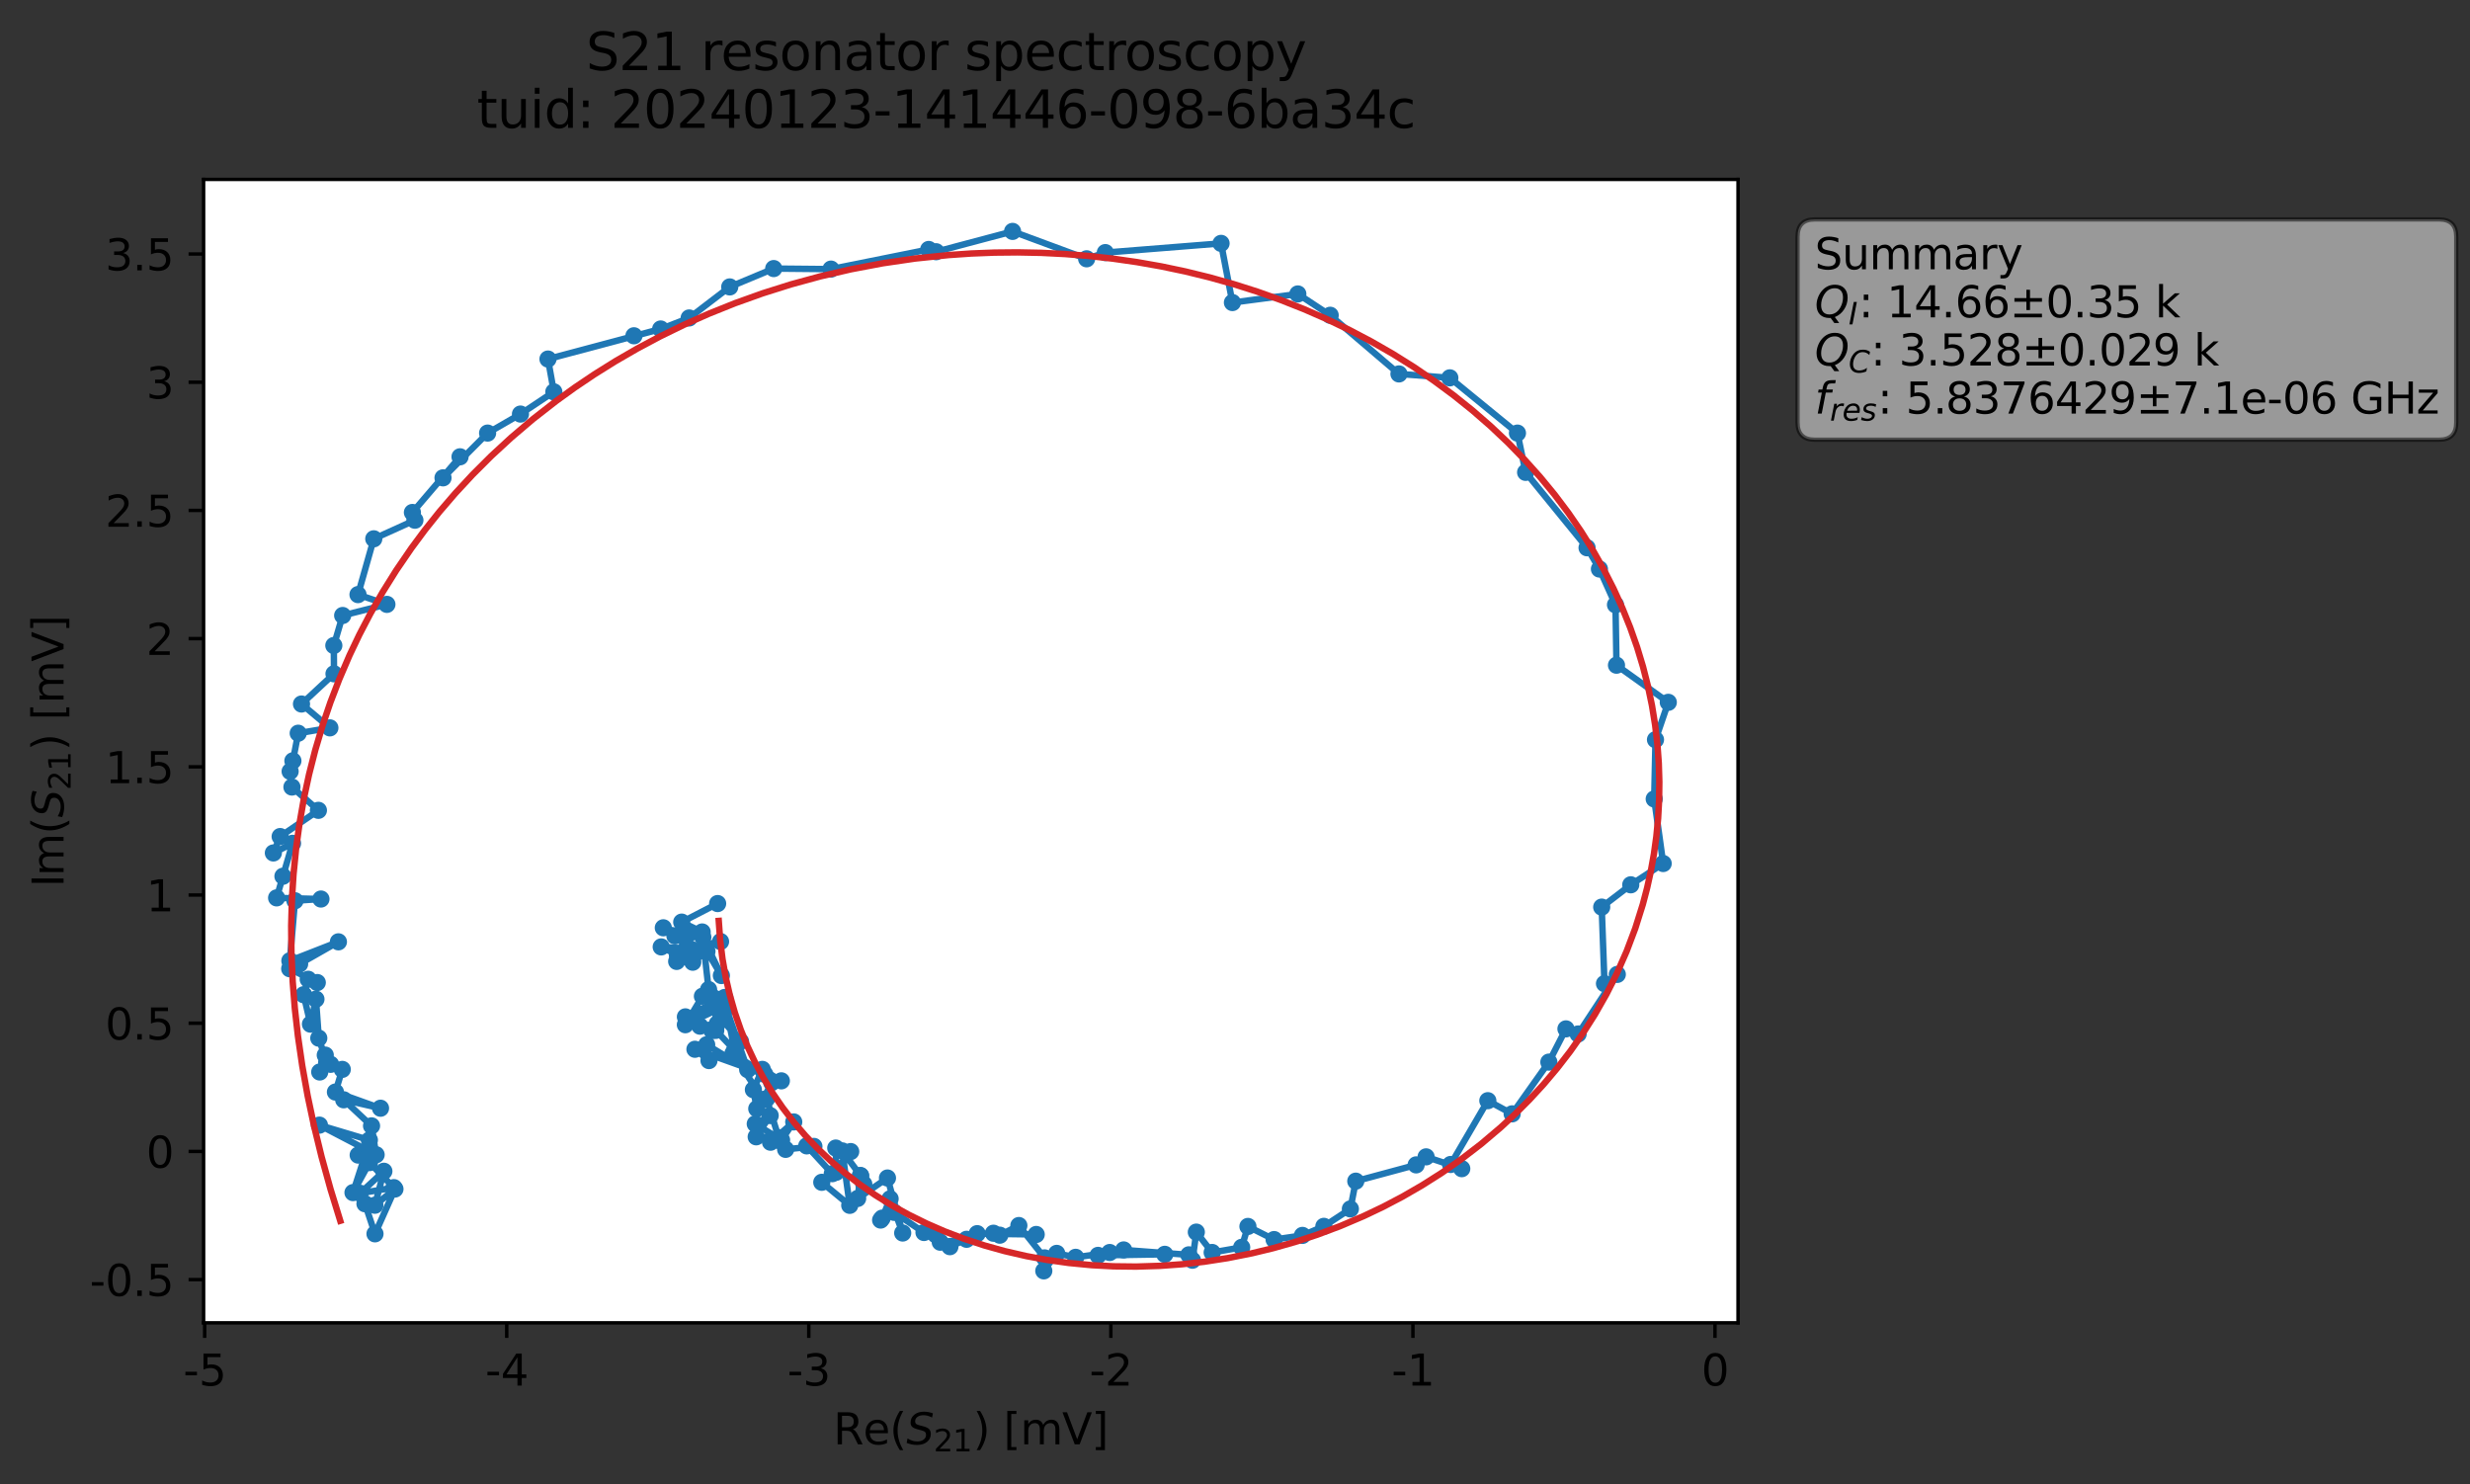 <?xml version="1.0" encoding="utf-8" standalone="no"?>
<!DOCTYPE svg PUBLIC "-//W3C//DTD SVG 1.1//EN"
  "http://www.w3.org/Graphics/SVG/1.1/DTD/svg11.dtd">
<svg xmlns:xlink="http://www.w3.org/1999/xlink" width="574.865pt" height="345.428pt" viewBox="0 0 574.865 345.428" xmlns="http://www.w3.org/2000/svg" version="1.1">
 <rect x="0" y="0" width="574.865" height="345.428" fill="#333333" stroke="none"/>
 <defs>
  <style type="text/css">*{stroke-linejoin: round; stroke-linecap: butt}</style>
 </defs>
 <g id="figure_1">
  <g id="patch_1">
   <path d="M 0 345.428 
L 574.865 345.428 
L 574.865 -0 
L 0 -0 
L 0 345.428 
z
" style="fill: none; opacity: 0"/>
  </g>
  <g id="axes_1">
   <g id="patch_2">
    <path d="M 47.389 307.872 
L 404.509 307.872 
L 404.509 41.76 
L 47.389 41.76 
z
" style="fill: #ffffff"/>
   </g>
   <g id="matplotlib.axis_1">
    <g id="xtick_1">
     <g id="line2d_1">
      <defs>
       <path id="m41f7e5719e" d="M 0 0 
L 0 3.5 
" style="stroke: #000000; stroke-width: 0.8"/>
      </defs>
      <g>
       <use xlink:href="#m41f7e5719e" x="47.631" y="307.872" style="stroke: #000000; stroke-width: 0.8"/>
      </g>
     </g>
     <g id="text_1">
      <!-- -5 -->
      <g transform="translate(42.646 322.47) scale(0.1 -0.1)">
       <defs>
        <path id="DejaVuSans-2d" d="M 313 2009 
L 1997 2009 
L 1997 1497 
L 313 1497 
L 313 2009 
z
" transform="scale(0.016)"/>
        <path id="DejaVuSans-35" d="M 691 4666 
L 3169 4666 
L 3169 4134 
L 1269 4134 
L 1269 2991 
Q 1406 3038 1543 3061 
Q 1681 3084 1819 3084 
Q 2600 3084 3056 2656 
Q 3513 2228 3513 1497 
Q 3513 744 3044 326 
Q 2575 -91 1722 -91 
Q 1428 -91 1123 -41 
Q 819 9 494 109 
L 494 744 
Q 775 591 1075 516 
Q 1375 441 1709 441 
Q 2250 441 2565 725 
Q 2881 1009 2881 1497 
Q 2881 1984 2565 2268 
Q 2250 2553 1709 2553 
Q 1456 2553 1204 2497 
Q 953 2441 691 2322 
L 691 4666 
z
" transform="scale(0.016)"/>
       </defs>
       <use xlink:href="#DejaVuSans-2d"/>
       <use xlink:href="#DejaVuSans-35" x="36.084"/>
      </g>
     </g>
    </g>
    <g id="xtick_2">
     <g id="line2d_2">
      <g>
       <use xlink:href="#m41f7e5719e" x="117.934" y="307.872" style="stroke: #000000; stroke-width: 0.8"/>
      </g>
     </g>
     <g id="text_2">
      <!-- -4 -->
      <g transform="translate(112.949 322.47) scale(0.1 -0.1)">
       <defs>
        <path id="DejaVuSans-34" d="M 2419 4116 
L 825 1625 
L 2419 1625 
L 2419 4116 
z
M 2253 4666 
L 3047 4666 
L 3047 1625 
L 3713 1625 
L 3713 1100 
L 3047 1100 
L 3047 0 
L 2419 0 
L 2419 1100 
L 313 1100 
L 313 1709 
L 2253 4666 
z
" transform="scale(0.016)"/>
       </defs>
       <use xlink:href="#DejaVuSans-2d"/>
       <use xlink:href="#DejaVuSans-34" x="36.084"/>
      </g>
     </g>
    </g>
    <g id="xtick_3">
     <g id="line2d_3">
      <g>
       <use xlink:href="#m41f7e5719e" x="188.236" y="307.872" style="stroke: #000000; stroke-width: 0.8"/>
      </g>
     </g>
     <g id="text_3">
      <!-- -3 -->
      <g transform="translate(183.251 322.47) scale(0.1 -0.1)">
       <defs>
        <path id="DejaVuSans-33" d="M 2597 2516 
Q 3050 2419 3304 2112 
Q 3559 1806 3559 1356 
Q 3559 666 3084 287 
Q 2609 -91 1734 -91 
Q 1441 -91 1130 -33 
Q 819 25 488 141 
L 488 750 
Q 750 597 1062 519 
Q 1375 441 1716 441 
Q 2309 441 2620 675 
Q 2931 909 2931 1356 
Q 2931 1769 2642 2001 
Q 2353 2234 1838 2234 
L 1294 2234 
L 1294 2753 
L 1863 2753 
Q 2328 2753 2575 2939 
Q 2822 3125 2822 3475 
Q 2822 3834 2567 4026 
Q 2313 4219 1838 4219 
Q 1578 4219 1281 4162 
Q 984 4106 628 3988 
L 628 4550 
Q 988 4650 1302 4700 
Q 1616 4750 1894 4750 
Q 2613 4750 3031 4423 
Q 3450 4097 3450 3541 
Q 3450 3153 3228 2886 
Q 3006 2619 2597 2516 
z
" transform="scale(0.016)"/>
       </defs>
       <use xlink:href="#DejaVuSans-2d"/>
       <use xlink:href="#DejaVuSans-33" x="36.084"/>
      </g>
     </g>
    </g>
    <g id="xtick_4">
     <g id="line2d_4">
      <g>
       <use xlink:href="#m41f7e5719e" x="258.539" y="307.872" style="stroke: #000000; stroke-width: 0.8"/>
      </g>
     </g>
     <g id="text_4">
      <!-- -2 -->
      <g transform="translate(253.554 322.47) scale(0.1 -0.1)">
       <defs>
        <path id="DejaVuSans-32" d="M 1228 531 
L 3431 531 
L 3431 0 
L 469 0 
L 469 531 
Q 828 903 1448 1529 
Q 2069 2156 2228 2338 
Q 2531 2678 2651 2914 
Q 2772 3150 2772 3378 
Q 2772 3750 2511 3984 
Q 2250 4219 1831 4219 
Q 1534 4219 1204 4116 
Q 875 4013 500 3803 
L 500 4441 
Q 881 4594 1212 4672 
Q 1544 4750 1819 4750 
Q 2544 4750 2975 4387 
Q 3406 4025 3406 3419 
Q 3406 3131 3298 2873 
Q 3191 2616 2906 2266 
Q 2828 2175 2409 1742 
Q 1991 1309 1228 531 
z
" transform="scale(0.016)"/>
       </defs>
       <use xlink:href="#DejaVuSans-2d"/>
       <use xlink:href="#DejaVuSans-32" x="36.084"/>
      </g>
     </g>
    </g>
    <g id="xtick_5">
     <g id="line2d_5">
      <g>
       <use xlink:href="#m41f7e5719e" x="328.842" y="307.872" style="stroke: #000000; stroke-width: 0.8"/>
      </g>
     </g>
     <g id="text_5">
      <!-- -1 -->
      <g transform="translate(323.857 322.47) scale(0.1 -0.1)">
       <defs>
        <path id="DejaVuSans-31" d="M 794 531 
L 1825 531 
L 1825 4091 
L 703 3866 
L 703 4441 
L 1819 4666 
L 2450 4666 
L 2450 531 
L 3481 531 
L 3481 0 
L 794 0 
L 794 531 
z
" transform="scale(0.016)"/>
       </defs>
       <use xlink:href="#DejaVuSans-2d"/>
       <use xlink:href="#DejaVuSans-31" x="36.084"/>
      </g>
     </g>
    </g>
    <g id="xtick_6">
     <g id="line2d_6">
      <g>
       <use xlink:href="#m41f7e5719e" x="399.145" y="307.872" style="stroke: #000000; stroke-width: 0.8"/>
      </g>
     </g>
     <g id="text_6">
      <!-- 0 -->
      <g transform="translate(395.963 322.47) scale(0.1 -0.1)">
       <defs>
        <path id="DejaVuSans-30" d="M 2034 4250 
Q 1547 4250 1301 3770 
Q 1056 3291 1056 2328 
Q 1056 1369 1301 889 
Q 1547 409 2034 409 
Q 2525 409 2770 889 
Q 3016 1369 3016 2328 
Q 3016 3291 2770 3770 
Q 2525 4250 2034 4250 
z
M 2034 4750 
Q 2819 4750 3233 4129 
Q 3647 3509 3647 2328 
Q 3647 1150 3233 529 
Q 2819 -91 2034 -91 
Q 1250 -91 836 529 
Q 422 1150 422 2328 
Q 422 3509 836 4129 
Q 1250 4750 2034 4750 
z
" transform="scale(0.016)"/>
       </defs>
       <use xlink:href="#DejaVuSans-30"/>
      </g>
     </g>
    </g>
    <g id="text_7">
     <!-- Re$(S_{21})$ [mV] -->
     <g transform="translate(193.949 336.149) scale(0.1 -0.1)">
      <defs>
       <path id="DejaVuSans-52" d="M 2841 2188 
Q 3044 2119 3236 1894 
Q 3428 1669 3622 1275 
L 4263 0 
L 3584 0 
L 2988 1197 
Q 2756 1666 2539 1819 
Q 2322 1972 1947 1972 
L 1259 1972 
L 1259 0 
L 628 0 
L 628 4666 
L 2053 4666 
Q 2853 4666 3247 4331 
Q 3641 3997 3641 3322 
Q 3641 2881 3436 2590 
Q 3231 2300 2841 2188 
z
M 1259 4147 
L 1259 2491 
L 2053 2491 
Q 2509 2491 2742 2702 
Q 2975 2913 2975 3322 
Q 2975 3731 2742 3939 
Q 2509 4147 2053 4147 
L 1259 4147 
z
" transform="scale(0.016)"/>
       <path id="DejaVuSans-65" d="M 3597 1894 
L 3597 1613 
L 953 1613 
Q 991 1019 1311 708 
Q 1631 397 2203 397 
Q 2534 397 2845 478 
Q 3156 559 3463 722 
L 3463 178 
Q 3153 47 2828 -22 
Q 2503 -91 2169 -91 
Q 1331 -91 842 396 
Q 353 884 353 1716 
Q 353 2575 817 3079 
Q 1281 3584 2069 3584 
Q 2775 3584 3186 3129 
Q 3597 2675 3597 1894 
z
M 3022 2063 
Q 3016 2534 2758 2815 
Q 2500 3097 2075 3097 
Q 1594 3097 1305 2825 
Q 1016 2553 972 2059 
L 3022 2063 
z
" transform="scale(0.016)"/>
       <path id="DejaVuSans-28" d="M 1984 4856 
Q 1566 4138 1362 3434 
Q 1159 2731 1159 2009 
Q 1159 1288 1364 580 
Q 1569 -128 1984 -844 
L 1484 -844 
Q 1016 -109 783 600 
Q 550 1309 550 2009 
Q 550 2706 781 3412 
Q 1013 4119 1484 4856 
L 1984 4856 
z
" transform="scale(0.016)"/>
       <path id="DejaVuSans-Oblique-53" d="M 3859 4513 
L 3738 3897 
Q 3422 4066 3111 4152 
Q 2800 4238 2509 4238 
Q 1944 4238 1609 3991 
Q 1275 3744 1275 3334 
Q 1275 3109 1398 2989 
Q 1522 2869 2034 2731 
L 2413 2638 
Q 3053 2472 3303 2217 
Q 3553 1963 3553 1503 
Q 3553 797 2998 353 
Q 2444 -91 1538 -91 
Q 1166 -91 791 -17 
Q 416 56 38 206 
L 166 856 
Q 513 641 861 531 
Q 1209 422 1556 422 
Q 2147 422 2503 684 
Q 2859 947 2859 1369 
Q 2859 1650 2717 1795 
Q 2575 1941 2106 2059 
L 1728 2156 
Q 1081 2325 845 2545 
Q 609 2766 609 3163 
Q 609 3859 1145 4304 
Q 1681 4750 2541 4750 
Q 2875 4750 3203 4690 
Q 3531 4631 3859 4513 
z
" transform="scale(0.016)"/>
       <path id="DejaVuSans-29" d="M 513 4856 
L 1013 4856 
Q 1481 4119 1714 3412 
Q 1947 2706 1947 2009 
Q 1947 1309 1714 600 
Q 1481 -109 1013 -844 
L 513 -844 
Q 928 -128 1133 580 
Q 1338 1288 1338 2009 
Q 1338 2731 1133 3434 
Q 928 4138 513 4856 
z
" transform="scale(0.016)"/>
       <path id="DejaVuSans-20" transform="scale(0.016)"/>
       <path id="DejaVuSans-5b" d="M 550 4863 
L 1875 4863 
L 1875 4416 
L 1125 4416 
L 1125 -397 
L 1875 -397 
L 1875 -844 
L 550 -844 
L 550 4863 
z
" transform="scale(0.016)"/>
       <path id="DejaVuSans-6d" d="M 3328 2828 
Q 3544 3216 3844 3400 
Q 4144 3584 4550 3584 
Q 5097 3584 5394 3201 
Q 5691 2819 5691 2113 
L 5691 0 
L 5113 0 
L 5113 2094 
Q 5113 2597 4934 2840 
Q 4756 3084 4391 3084 
Q 3944 3084 3684 2787 
Q 3425 2491 3425 1978 
L 3425 0 
L 2847 0 
L 2847 2094 
Q 2847 2600 2669 2842 
Q 2491 3084 2119 3084 
Q 1678 3084 1418 2786 
Q 1159 2488 1159 1978 
L 1159 0 
L 581 0 
L 581 3500 
L 1159 3500 
L 1159 2956 
Q 1356 3278 1631 3431 
Q 1906 3584 2284 3584 
Q 2666 3584 2933 3390 
Q 3200 3197 3328 2828 
z
" transform="scale(0.016)"/>
       <path id="DejaVuSans-56" d="M 1831 0 
L 50 4666 
L 709 4666 
L 2188 738 
L 3669 4666 
L 4325 4666 
L 2547 0 
L 1831 0 
z
" transform="scale(0.016)"/>
       <path id="DejaVuSans-5d" d="M 1947 4863 
L 1947 -844 
L 622 -844 
L 622 -397 
L 1369 -397 
L 1369 4416 
L 622 4416 
L 622 4863 
L 1947 4863 
z
" transform="scale(0.016)"/>
      </defs>
      <use xlink:href="#DejaVuSans-52" transform="translate(0 0.016)"/>
      <use xlink:href="#DejaVuSans-65" transform="translate(69.482 0.016)"/>
      <use xlink:href="#DejaVuSans-28" transform="translate(131.006 0.016)"/>
      <use xlink:href="#DejaVuSans-Oblique-53" transform="translate(170.02 0.016)"/>
      <use xlink:href="#DejaVuSans-32" transform="translate(233.496 -16.391) scale(0.7)"/>
      <use xlink:href="#DejaVuSans-31" transform="translate(278.032 -16.391) scale(0.7)"/>
      <use xlink:href="#DejaVuSans-29" transform="translate(325.303 0.016)"/>
      <use xlink:href="#DejaVuSans-20" transform="translate(364.316 0.016)"/>
      <use xlink:href="#DejaVuSans-5b" transform="translate(396.104 0.016)"/>
      <use xlink:href="#DejaVuSans-6d" transform="translate(435.117 0.016)"/>
      <use xlink:href="#DejaVuSans-56" transform="translate(532.529 0.016)"/>
      <use xlink:href="#DejaVuSans-5d" transform="translate(600.938 0.016)"/>
     </g>
    </g>
   </g>
   <g id="matplotlib.axis_2">
    <g id="ytick_1">
     <g id="line2d_7">
      <defs>
       <path id="m5cb3eac236" d="M 0 0 
L -3.5 0 
" style="stroke: #000000; stroke-width: 0.8"/>
      </defs>
      <g>
       <use xlink:href="#m5cb3eac236" x="47.389" y="297.812" style="stroke: #000000; stroke-width: 0.8"/>
      </g>
     </g>
     <g id="text_8">
      <!-- -0.5 -->
      <g transform="translate(20.878 301.612) scale(0.1 -0.1)">
       <defs>
        <path id="DejaVuSans-2e" d="M 684 794 
L 1344 794 
L 1344 0 
L 684 0 
L 684 794 
z
" transform="scale(0.016)"/>
       </defs>
       <use xlink:href="#DejaVuSans-2d"/>
       <use xlink:href="#DejaVuSans-30" x="36.084"/>
       <use xlink:href="#DejaVuSans-2e" x="99.707"/>
       <use xlink:href="#DejaVuSans-35" x="131.494"/>
      </g>
     </g>
    </g>
    <g id="ytick_2">
     <g id="line2d_8">
      <g>
       <use xlink:href="#m5cb3eac236" x="47.389" y="267.976" style="stroke: #000000; stroke-width: 0.8"/>
      </g>
     </g>
     <g id="text_9">
      <!-- 0 -->
      <g transform="translate(34.027 271.775) scale(0.1 -0.1)">
       <use xlink:href="#DejaVuSans-30"/>
      </g>
     </g>
    </g>
    <g id="ytick_3">
     <g id="line2d_9">
      <g>
       <use xlink:href="#m5cb3eac236" x="47.389" y="238.139" style="stroke: #000000; stroke-width: 0.8"/>
      </g>
     </g>
     <g id="text_10">
      <!-- 0.5 -->
      <g transform="translate(24.486 241.938) scale(0.1 -0.1)">
       <use xlink:href="#DejaVuSans-30"/>
       <use xlink:href="#DejaVuSans-2e" x="63.623"/>
       <use xlink:href="#DejaVuSans-35" x="95.41"/>
      </g>
     </g>
    </g>
    <g id="ytick_4">
     <g id="line2d_10">
      <g>
       <use xlink:href="#m5cb3eac236" x="47.389" y="208.302" style="stroke: #000000; stroke-width: 0.8"/>
      </g>
     </g>
     <g id="text_11">
      <!-- 1 -->
      <g transform="translate(34.027 212.101) scale(0.1 -0.1)">
       <use xlink:href="#DejaVuSans-31"/>
      </g>
     </g>
    </g>
    <g id="ytick_5">
     <g id="line2d_11">
      <g>
       <use xlink:href="#m5cb3eac236" x="47.389" y="178.465" style="stroke: #000000; stroke-width: 0.8"/>
      </g>
     </g>
     <g id="text_12">
      <!-- 1.5 -->
      <g transform="translate(24.486 182.265) scale(0.1 -0.1)">
       <use xlink:href="#DejaVuSans-31"/>
       <use xlink:href="#DejaVuSans-2e" x="63.623"/>
       <use xlink:href="#DejaVuSans-35" x="95.41"/>
      </g>
     </g>
    </g>
    <g id="ytick_6">
     <g id="line2d_12">
      <g>
       <use xlink:href="#m5cb3eac236" x="47.389" y="148.629" style="stroke: #000000; stroke-width: 0.8"/>
      </g>
     </g>
     <g id="text_13">
      <!-- 2 -->
      <g transform="translate(34.027 152.428) scale(0.1 -0.1)">
       <use xlink:href="#DejaVuSans-32"/>
      </g>
     </g>
    </g>
    <g id="ytick_7">
     <g id="line2d_13">
      <g>
       <use xlink:href="#m5cb3eac236" x="47.389" y="118.792" style="stroke: #000000; stroke-width: 0.8"/>
      </g>
     </g>
     <g id="text_14">
      <!-- 2.5 -->
      <g transform="translate(24.486 122.591) scale(0.1 -0.1)">
       <use xlink:href="#DejaVuSans-32"/>
       <use xlink:href="#DejaVuSans-2e" x="63.623"/>
       <use xlink:href="#DejaVuSans-35" x="95.41"/>
      </g>
     </g>
    </g>
    <g id="ytick_8">
     <g id="line2d_14">
      <g>
       <use xlink:href="#m5cb3eac236" x="47.389" y="88.955" style="stroke: #000000; stroke-width: 0.8"/>
      </g>
     </g>
     <g id="text_15">
      <!-- 3 -->
      <g transform="translate(34.027 92.754) scale(0.1 -0.1)">
       <use xlink:href="#DejaVuSans-33"/>
      </g>
     </g>
    </g>
    <g id="ytick_9">
     <g id="line2d_15">
      <g>
       <use xlink:href="#m5cb3eac236" x="47.389" y="59.118" style="stroke: #000000; stroke-width: 0.8"/>
      </g>
     </g>
     <g id="text_16">
      <!-- 3.5 -->
      <g transform="translate(24.486 62.917) scale(0.1 -0.1)">
       <use xlink:href="#DejaVuSans-33"/>
       <use xlink:href="#DejaVuSans-2e" x="63.623"/>
       <use xlink:href="#DejaVuSans-35" x="95.41"/>
      </g>
     </g>
    </g>
    <g id="text_17">
     <!-- Im$(S_{21})$ [mV] -->
     <g transform="translate(14.798 206.466) rotate(-90) scale(0.1 -0.1)">
      <defs>
       <path id="DejaVuSans-49" d="M 628 4666 
L 1259 4666 
L 1259 0 
L 628 0 
L 628 4666 
z
" transform="scale(0.016)"/>
      </defs>
      <use xlink:href="#DejaVuSans-49" transform="translate(0 0.016)"/>
      <use xlink:href="#DejaVuSans-6d" transform="translate(25.867 0.016)"/>
      <use xlink:href="#DejaVuSans-28" transform="translate(123.279 0.016)"/>
      <use xlink:href="#DejaVuSans-Oblique-53" transform="translate(162.293 0.016)"/>
      <use xlink:href="#DejaVuSans-32" transform="translate(225.77 -16.391) scale(0.7)"/>
      <use xlink:href="#DejaVuSans-31" transform="translate(270.306 -16.391) scale(0.7)"/>
      <use xlink:href="#DejaVuSans-29" transform="translate(317.576 0.016)"/>
      <use xlink:href="#DejaVuSans-20" transform="translate(356.59 0.016)"/>
      <use xlink:href="#DejaVuSans-5b" transform="translate(388.377 0.016)"/>
      <use xlink:href="#DejaVuSans-6d" transform="translate(427.391 0.016)"/>
      <use xlink:href="#DejaVuSans-56" transform="translate(524.803 0.016)"/>
      <use xlink:href="#DejaVuSans-5d" transform="translate(593.211 0.016)"/>
     </g>
    </g>
   </g>
   <g id="line2d_16">
    <path d="M 84.94 280.153 
L 87.275 287.156 
L 91.921 276.73 
L 87.256 280.502 
L 89.343 272.592 
L 83.801 277.711 
L 91.673 276.404 
L 85.99 270.579 
L 82.153 277.56 
L 85.047 268.626 
L 83.363 268.828 
L 85.97 265.334 
L 74.344 261.857 
L 87.54 268.748 
L 86.474 262.026 
L 79.993 255.961 
L 88.563 257.921 
L 78.067 254.159 
L 79.659 248.883 
L 75.702 245.561 
L 76.947 247.706 
L 74.414 249.493 
L 76.023 247.286 
L 74.194 241.616 
L 73.534 232.542 
L 72.256 238.351 
L 70.673 231.507 
L 71.734 227.913 
L 73.846 228.673 
L 67.426 225.458 
L 69.736 224.338 
L 78.761 219.197 
L 67.464 223.609 
L 68.65 209.637 
L 74.698 209.236 
L 64.378 208.965 
L 68.086 196.269 
L 63.622 198.512 
L 65.201 194.695 
L 74.106 188.593 
L 67.945 183.173 
L 67.526 179.533 
L 68.168 177.072 
L 69.404 170.647 
L 76.775 169.398 
L 70.17 163.849 
L 77.734 156.82 
L 77.695 150.233 
L 79.751 143.246 
L 90.049 140.661 
L 83.32 138.385 
L 86.992 125.401 
L 96.562 121.072 
L 95.984 119.269 
L 107.066 106.314 
L 103.105 111.21 
L 113.484 100.793 
L 121.134 96.367 
L 128.899 91.197 
L 127.535 83.562 
L 153.765 76.567 
L 160.394 74.002 
L 169.84 66.776 
L 180.073 62.506 
L 193.405 62.632 
L 216.146 58.058 
L 217.865 58.587 
L 235.666 53.856 
L 252.901 60.231 
L 257.253 58.789 
L 284.19 56.643 
L 286.832 70.416 
L 302.055 68.413 
L 309.585 73.375 
L 325.593 87.027 
L 337.431 87.938 
L 353.17 100.799 
L 355.069 109.936 
L 369.369 127.486 
L 372.252 132.435 
L 375.99 140.754 
L 376.22 154.817 
L 388.276 163.457 
L 385.298 172.152 
L 385 185.948 
L 387.087 200.973 
L 379.542 205.925 
L 372.779 211.114 
L 373.426 228.922 
L 376.409 226.778 
L 367.29 240.639 
L 364.456 239.456 
L 360.483 247.191 
L 351.936 259.231 
L 346.277 256.167 
L 337.614 271.016 
L 340.21 271.989 
L 331.908 269.242 
L 329.592 271.11 
L 315.544 274.897 
L 314.286 281.355 
L 308.112 285.415 
L 303.132 287.523 
L 296.533 288.492 
L 290.441 285.436 
L 288.989 290.301 
L 282.119 291.496 
L 278.432 286.755 
L 277.534 293.3 
L 276.686 292.046 
L 261.519 290.903 
L 271.087 291.923 
L 255.562 292.172 
L 258.276 291.503 
L 250.347 292.622 
L 245.939 291.705 
L 242.932 295.776 
L 243.127 292.754 
L 237.128 285.224 
L 232.691 287.469 
L 231.213 287.016 
L 241.167 287.304 
L 227.428 287.115 
L 221.079 290.144 
L 224.964 288.427 
L 218.834 289.106 
L 217.752 287.344 
L 215.047 286.847 
L 208.106 282.16 
L 204.956 283.95 
L 205.309 283.5 
L 207.164 279 
L 210.092 286.967 
L 206.548 274.165 
L 199.609 278.924 
L 200.244 273.573 
L 201.033 275.575 
L 200.327 273.657 
L 196.023 267.85 
L 197.767 280.527 
L 191.259 275.165 
L 194.625 272.83 
L 194.512 267.192 
L 197.993 268.008 
L 193.703 273.156 
L 187.756 266.687 
L 189.43 266.811 
L 182.849 267.497 
L 179.332 265.833 
L 184.735 261.114 
L 181.905 265.341 
L 175.778 261.567 
L 179.25 259.633 
L 175.995 264.576 
L 181.235 264.769 
L 178.417 255.73 
L 176.129 258.036 
L 175.342 253.613 
L 177.416 248.88 
L 181.852 251.551 
L 179.605 251.949 
L 177.602 255.88 
L 170.587 245.18 
L 177.997 250.031 
L 161.74 244.2 
L 165.006 246.834 
L 164.473 243.141 
L 174.012 248.937 
L 168.998 234.597 
L 170.975 244.401 
L 166.586 239.808 
L 165.702 239.843 
L 162.917 238.828 
L 166.948 238.248 
L 165.61 232.008 
L 172.347 242.39 
L 163.478 231.862 
L 159.509 238.492 
L 167.365 234.767 
L 159.519 236.659 
L 168.68 232.138 
L 164.921 230.299 
L 163.575 218.119 
L 167.893 227.042 
L 164.537 221.4 
L 161.23 223.941 
L 157.488 223.757 
L 167.703 219.134 
L 159.786 220.727 
L 153.888 220.381 
L 157.655 222.263 
L 160.921 220.966 
L 154.377 215.93 
L 160.086 217.524 
L 157.079 217.818 
L 163.42 216.902 
L 158.661 214.609 
L 167.023 210.289 
L 167.023 210.289 
" clip-path="url(#pd44201ca96)" style="fill: none; stroke: #1f77b4; stroke-width: 1.5; stroke-linecap: square"/>
    <defs>
     <path id="m3619826cfc" d="M 0 1.5 
C 0.398 1.5 0.779 1.342 1.061 1.061 
C 1.342 0.779 1.5 0.398 1.5 0 
C 1.5 -0.398 1.342 -0.779 1.061 -1.061 
C 0.779 -1.342 0.398 -1.5 0 -1.5 
C -0.398 -1.5 -0.779 -1.342 -1.061 -1.061 
C -1.342 -0.779 -1.5 -0.398 -1.5 0 
C -1.5 0.398 -1.342 0.779 -1.061 1.061 
C -0.779 1.342 -0.398 1.5 0 1.5 
z
" style="stroke: #1f77b4"/>
    </defs>
    <g clip-path="url(#pd44201ca96)">
     <use xlink:href="#m3619826cfc" x="84.94" y="280.153" style="fill: #1f77b4; stroke: #1f77b4"/>
     <use xlink:href="#m3619826cfc" x="87.275" y="287.156" style="fill: #1f77b4; stroke: #1f77b4"/>
     <use xlink:href="#m3619826cfc" x="91.921" y="276.73" style="fill: #1f77b4; stroke: #1f77b4"/>
     <use xlink:href="#m3619826cfc" x="87.256" y="280.502" style="fill: #1f77b4; stroke: #1f77b4"/>
     <use xlink:href="#m3619826cfc" x="89.343" y="272.592" style="fill: #1f77b4; stroke: #1f77b4"/>
     <use xlink:href="#m3619826cfc" x="83.801" y="277.711" style="fill: #1f77b4; stroke: #1f77b4"/>
     <use xlink:href="#m3619826cfc" x="91.673" y="276.404" style="fill: #1f77b4; stroke: #1f77b4"/>
     <use xlink:href="#m3619826cfc" x="85.99" y="270.579" style="fill: #1f77b4; stroke: #1f77b4"/>
     <use xlink:href="#m3619826cfc" x="82.153" y="277.56" style="fill: #1f77b4; stroke: #1f77b4"/>
     <use xlink:href="#m3619826cfc" x="85.047" y="268.626" style="fill: #1f77b4; stroke: #1f77b4"/>
     <use xlink:href="#m3619826cfc" x="83.363" y="268.828" style="fill: #1f77b4; stroke: #1f77b4"/>
     <use xlink:href="#m3619826cfc" x="85.97" y="265.334" style="fill: #1f77b4; stroke: #1f77b4"/>
     <use xlink:href="#m3619826cfc" x="74.344" y="261.857" style="fill: #1f77b4; stroke: #1f77b4"/>
     <use xlink:href="#m3619826cfc" x="87.54" y="268.748" style="fill: #1f77b4; stroke: #1f77b4"/>
     <use xlink:href="#m3619826cfc" x="86.474" y="262.026" style="fill: #1f77b4; stroke: #1f77b4"/>
     <use xlink:href="#m3619826cfc" x="79.993" y="255.961" style="fill: #1f77b4; stroke: #1f77b4"/>
     <use xlink:href="#m3619826cfc" x="88.563" y="257.921" style="fill: #1f77b4; stroke: #1f77b4"/>
     <use xlink:href="#m3619826cfc" x="78.067" y="254.159" style="fill: #1f77b4; stroke: #1f77b4"/>
     <use xlink:href="#m3619826cfc" x="79.659" y="248.883" style="fill: #1f77b4; stroke: #1f77b4"/>
     <use xlink:href="#m3619826cfc" x="75.702" y="245.561" style="fill: #1f77b4; stroke: #1f77b4"/>
     <use xlink:href="#m3619826cfc" x="76.947" y="247.706" style="fill: #1f77b4; stroke: #1f77b4"/>
     <use xlink:href="#m3619826cfc" x="74.414" y="249.493" style="fill: #1f77b4; stroke: #1f77b4"/>
     <use xlink:href="#m3619826cfc" x="76.023" y="247.286" style="fill: #1f77b4; stroke: #1f77b4"/>
     <use xlink:href="#m3619826cfc" x="74.194" y="241.616" style="fill: #1f77b4; stroke: #1f77b4"/>
     <use xlink:href="#m3619826cfc" x="73.534" y="232.542" style="fill: #1f77b4; stroke: #1f77b4"/>
     <use xlink:href="#m3619826cfc" x="72.256" y="238.351" style="fill: #1f77b4; stroke: #1f77b4"/>
     <use xlink:href="#m3619826cfc" x="70.673" y="231.507" style="fill: #1f77b4; stroke: #1f77b4"/>
     <use xlink:href="#m3619826cfc" x="71.734" y="227.913" style="fill: #1f77b4; stroke: #1f77b4"/>
     <use xlink:href="#m3619826cfc" x="73.846" y="228.673" style="fill: #1f77b4; stroke: #1f77b4"/>
     <use xlink:href="#m3619826cfc" x="67.426" y="225.458" style="fill: #1f77b4; stroke: #1f77b4"/>
     <use xlink:href="#m3619826cfc" x="69.736" y="224.338" style="fill: #1f77b4; stroke: #1f77b4"/>
     <use xlink:href="#m3619826cfc" x="78.761" y="219.197" style="fill: #1f77b4; stroke: #1f77b4"/>
     <use xlink:href="#m3619826cfc" x="67.464" y="223.609" style="fill: #1f77b4; stroke: #1f77b4"/>
     <use xlink:href="#m3619826cfc" x="68.65" y="209.637" style="fill: #1f77b4; stroke: #1f77b4"/>
     <use xlink:href="#m3619826cfc" x="74.698" y="209.236" style="fill: #1f77b4; stroke: #1f77b4"/>
     <use xlink:href="#m3619826cfc" x="64.378" y="208.965" style="fill: #1f77b4; stroke: #1f77b4"/>
     <use xlink:href="#m3619826cfc" x="65.852" y="203.935" style="fill: #1f77b4; stroke: #1f77b4"/>
     <use xlink:href="#m3619826cfc" x="68.086" y="196.269" style="fill: #1f77b4; stroke: #1f77b4"/>
     <use xlink:href="#m3619826cfc" x="63.622" y="198.512" style="fill: #1f77b4; stroke: #1f77b4"/>
     <use xlink:href="#m3619826cfc" x="65.201" y="194.695" style="fill: #1f77b4; stroke: #1f77b4"/>
     <use xlink:href="#m3619826cfc" x="74.106" y="188.593" style="fill: #1f77b4; stroke: #1f77b4"/>
     <use xlink:href="#m3619826cfc" x="67.945" y="183.173" style="fill: #1f77b4; stroke: #1f77b4"/>
     <use xlink:href="#m3619826cfc" x="67.526" y="179.533" style="fill: #1f77b4; stroke: #1f77b4"/>
     <use xlink:href="#m3619826cfc" x="68.168" y="177.072" style="fill: #1f77b4; stroke: #1f77b4"/>
     <use xlink:href="#m3619826cfc" x="69.404" y="170.647" style="fill: #1f77b4; stroke: #1f77b4"/>
     <use xlink:href="#m3619826cfc" x="76.775" y="169.398" style="fill: #1f77b4; stroke: #1f77b4"/>
     <use xlink:href="#m3619826cfc" x="70.17" y="163.849" style="fill: #1f77b4; stroke: #1f77b4"/>
     <use xlink:href="#m3619826cfc" x="77.734" y="156.82" style="fill: #1f77b4; stroke: #1f77b4"/>
     <use xlink:href="#m3619826cfc" x="77.695" y="150.233" style="fill: #1f77b4; stroke: #1f77b4"/>
     <use xlink:href="#m3619826cfc" x="79.751" y="143.246" style="fill: #1f77b4; stroke: #1f77b4"/>
     <use xlink:href="#m3619826cfc" x="90.049" y="140.661" style="fill: #1f77b4; stroke: #1f77b4"/>
     <use xlink:href="#m3619826cfc" x="83.32" y="138.385" style="fill: #1f77b4; stroke: #1f77b4"/>
     <use xlink:href="#m3619826cfc" x="86.992" y="125.401" style="fill: #1f77b4; stroke: #1f77b4"/>
     <use xlink:href="#m3619826cfc" x="96.562" y="121.072" style="fill: #1f77b4; stroke: #1f77b4"/>
     <use xlink:href="#m3619826cfc" x="95.984" y="119.269" style="fill: #1f77b4; stroke: #1f77b4"/>
     <use xlink:href="#m3619826cfc" x="107.066" y="106.314" style="fill: #1f77b4; stroke: #1f77b4"/>
     <use xlink:href="#m3619826cfc" x="103.105" y="111.21" style="fill: #1f77b4; stroke: #1f77b4"/>
     <use xlink:href="#m3619826cfc" x="113.484" y="100.793" style="fill: #1f77b4; stroke: #1f77b4"/>
     <use xlink:href="#m3619826cfc" x="121.134" y="96.367" style="fill: #1f77b4; stroke: #1f77b4"/>
     <use xlink:href="#m3619826cfc" x="128.899" y="91.197" style="fill: #1f77b4; stroke: #1f77b4"/>
     <use xlink:href="#m3619826cfc" x="127.535" y="83.562" style="fill: #1f77b4; stroke: #1f77b4"/>
     <use xlink:href="#m3619826cfc" x="147.543" y="78.148" style="fill: #1f77b4; stroke: #1f77b4"/>
     <use xlink:href="#m3619826cfc" x="153.765" y="76.567" style="fill: #1f77b4; stroke: #1f77b4"/>
     <use xlink:href="#m3619826cfc" x="160.394" y="74.002" style="fill: #1f77b4; stroke: #1f77b4"/>
     <use xlink:href="#m3619826cfc" x="169.84" y="66.776" style="fill: #1f77b4; stroke: #1f77b4"/>
     <use xlink:href="#m3619826cfc" x="180.073" y="62.506" style="fill: #1f77b4; stroke: #1f77b4"/>
     <use xlink:href="#m3619826cfc" x="193.405" y="62.632" style="fill: #1f77b4; stroke: #1f77b4"/>
     <use xlink:href="#m3619826cfc" x="216.146" y="58.058" style="fill: #1f77b4; stroke: #1f77b4"/>
     <use xlink:href="#m3619826cfc" x="217.865" y="58.587" style="fill: #1f77b4; stroke: #1f77b4"/>
     <use xlink:href="#m3619826cfc" x="235.666" y="53.856" style="fill: #1f77b4; stroke: #1f77b4"/>
     <use xlink:href="#m3619826cfc" x="252.901" y="60.231" style="fill: #1f77b4; stroke: #1f77b4"/>
     <use xlink:href="#m3619826cfc" x="257.253" y="58.789" style="fill: #1f77b4; stroke: #1f77b4"/>
     <use xlink:href="#m3619826cfc" x="284.19" y="56.643" style="fill: #1f77b4; stroke: #1f77b4"/>
     <use xlink:href="#m3619826cfc" x="286.832" y="70.416" style="fill: #1f77b4; stroke: #1f77b4"/>
     <use xlink:href="#m3619826cfc" x="302.055" y="68.413" style="fill: #1f77b4; stroke: #1f77b4"/>
     <use xlink:href="#m3619826cfc" x="309.585" y="73.375" style="fill: #1f77b4; stroke: #1f77b4"/>
     <use xlink:href="#m3619826cfc" x="325.593" y="87.027" style="fill: #1f77b4; stroke: #1f77b4"/>
     <use xlink:href="#m3619826cfc" x="337.431" y="87.938" style="fill: #1f77b4; stroke: #1f77b4"/>
     <use xlink:href="#m3619826cfc" x="353.17" y="100.799" style="fill: #1f77b4; stroke: #1f77b4"/>
     <use xlink:href="#m3619826cfc" x="355.069" y="109.936" style="fill: #1f77b4; stroke: #1f77b4"/>
     <use xlink:href="#m3619826cfc" x="369.369" y="127.486" style="fill: #1f77b4; stroke: #1f77b4"/>
     <use xlink:href="#m3619826cfc" x="372.252" y="132.435" style="fill: #1f77b4; stroke: #1f77b4"/>
     <use xlink:href="#m3619826cfc" x="375.99" y="140.754" style="fill: #1f77b4; stroke: #1f77b4"/>
     <use xlink:href="#m3619826cfc" x="376.22" y="154.817" style="fill: #1f77b4; stroke: #1f77b4"/>
     <use xlink:href="#m3619826cfc" x="388.276" y="163.457" style="fill: #1f77b4; stroke: #1f77b4"/>
     <use xlink:href="#m3619826cfc" x="385.298" y="172.152" style="fill: #1f77b4; stroke: #1f77b4"/>
     <use xlink:href="#m3619826cfc" x="385" y="185.948" style="fill: #1f77b4; stroke: #1f77b4"/>
     <use xlink:href="#m3619826cfc" x="387.087" y="200.973" style="fill: #1f77b4; stroke: #1f77b4"/>
     <use xlink:href="#m3619826cfc" x="379.542" y="205.925" style="fill: #1f77b4; stroke: #1f77b4"/>
     <use xlink:href="#m3619826cfc" x="372.779" y="211.114" style="fill: #1f77b4; stroke: #1f77b4"/>
     <use xlink:href="#m3619826cfc" x="373.426" y="228.922" style="fill: #1f77b4; stroke: #1f77b4"/>
     <use xlink:href="#m3619826cfc" x="376.409" y="226.778" style="fill: #1f77b4; stroke: #1f77b4"/>
     <use xlink:href="#m3619826cfc" x="367.29" y="240.639" style="fill: #1f77b4; stroke: #1f77b4"/>
     <use xlink:href="#m3619826cfc" x="364.456" y="239.456" style="fill: #1f77b4; stroke: #1f77b4"/>
     <use xlink:href="#m3619826cfc" x="360.483" y="247.191" style="fill: #1f77b4; stroke: #1f77b4"/>
     <use xlink:href="#m3619826cfc" x="351.936" y="259.231" style="fill: #1f77b4; stroke: #1f77b4"/>
     <use xlink:href="#m3619826cfc" x="346.277" y="256.167" style="fill: #1f77b4; stroke: #1f77b4"/>
     <use xlink:href="#m3619826cfc" x="337.614" y="271.016" style="fill: #1f77b4; stroke: #1f77b4"/>
     <use xlink:href="#m3619826cfc" x="340.21" y="271.989" style="fill: #1f77b4; stroke: #1f77b4"/>
     <use xlink:href="#m3619826cfc" x="331.908" y="269.242" style="fill: #1f77b4; stroke: #1f77b4"/>
     <use xlink:href="#m3619826cfc" x="329.592" y="271.11" style="fill: #1f77b4; stroke: #1f77b4"/>
     <use xlink:href="#m3619826cfc" x="315.544" y="274.897" style="fill: #1f77b4; stroke: #1f77b4"/>
     <use xlink:href="#m3619826cfc" x="314.286" y="281.355" style="fill: #1f77b4; stroke: #1f77b4"/>
     <use xlink:href="#m3619826cfc" x="308.112" y="285.415" style="fill: #1f77b4; stroke: #1f77b4"/>
     <use xlink:href="#m3619826cfc" x="303.132" y="287.523" style="fill: #1f77b4; stroke: #1f77b4"/>
     <use xlink:href="#m3619826cfc" x="296.533" y="288.492" style="fill: #1f77b4; stroke: #1f77b4"/>
     <use xlink:href="#m3619826cfc" x="290.441" y="285.436" style="fill: #1f77b4; stroke: #1f77b4"/>
     <use xlink:href="#m3619826cfc" x="288.989" y="290.301" style="fill: #1f77b4; stroke: #1f77b4"/>
     <use xlink:href="#m3619826cfc" x="282.119" y="291.496" style="fill: #1f77b4; stroke: #1f77b4"/>
     <use xlink:href="#m3619826cfc" x="278.432" y="286.755" style="fill: #1f77b4; stroke: #1f77b4"/>
     <use xlink:href="#m3619826cfc" x="277.534" y="293.3" style="fill: #1f77b4; stroke: #1f77b4"/>
     <use xlink:href="#m3619826cfc" x="276.686" y="292.046" style="fill: #1f77b4; stroke: #1f77b4"/>
     <use xlink:href="#m3619826cfc" x="261.519" y="290.903" style="fill: #1f77b4; stroke: #1f77b4"/>
     <use xlink:href="#m3619826cfc" x="271.087" y="291.923" style="fill: #1f77b4; stroke: #1f77b4"/>
     <use xlink:href="#m3619826cfc" x="255.562" y="292.172" style="fill: #1f77b4; stroke: #1f77b4"/>
     <use xlink:href="#m3619826cfc" x="258.276" y="291.503" style="fill: #1f77b4; stroke: #1f77b4"/>
     <use xlink:href="#m3619826cfc" x="250.347" y="292.622" style="fill: #1f77b4; stroke: #1f77b4"/>
     <use xlink:href="#m3619826cfc" x="245.939" y="291.705" style="fill: #1f77b4; stroke: #1f77b4"/>
     <use xlink:href="#m3619826cfc" x="242.932" y="295.776" style="fill: #1f77b4; stroke: #1f77b4"/>
     <use xlink:href="#m3619826cfc" x="243.127" y="292.754" style="fill: #1f77b4; stroke: #1f77b4"/>
     <use xlink:href="#m3619826cfc" x="237.128" y="285.224" style="fill: #1f77b4; stroke: #1f77b4"/>
     <use xlink:href="#m3619826cfc" x="232.691" y="287.469" style="fill: #1f77b4; stroke: #1f77b4"/>
     <use xlink:href="#m3619826cfc" x="231.213" y="287.016" style="fill: #1f77b4; stroke: #1f77b4"/>
     <use xlink:href="#m3619826cfc" x="241.167" y="287.304" style="fill: #1f77b4; stroke: #1f77b4"/>
     <use xlink:href="#m3619826cfc" x="227.428" y="287.115" style="fill: #1f77b4; stroke: #1f77b4"/>
     <use xlink:href="#m3619826cfc" x="221.079" y="290.144" style="fill: #1f77b4; stroke: #1f77b4"/>
     <use xlink:href="#m3619826cfc" x="224.964" y="288.427" style="fill: #1f77b4; stroke: #1f77b4"/>
     <use xlink:href="#m3619826cfc" x="218.834" y="289.106" style="fill: #1f77b4; stroke: #1f77b4"/>
     <use xlink:href="#m3619826cfc" x="217.752" y="287.344" style="fill: #1f77b4; stroke: #1f77b4"/>
     <use xlink:href="#m3619826cfc" x="215.047" y="286.847" style="fill: #1f77b4; stroke: #1f77b4"/>
     <use xlink:href="#m3619826cfc" x="208.106" y="282.16" style="fill: #1f77b4; stroke: #1f77b4"/>
     <use xlink:href="#m3619826cfc" x="204.956" y="283.95" style="fill: #1f77b4; stroke: #1f77b4"/>
     <use xlink:href="#m3619826cfc" x="205.309" y="283.5" style="fill: #1f77b4; stroke: #1f77b4"/>
     <use xlink:href="#m3619826cfc" x="207.164" y="279" style="fill: #1f77b4; stroke: #1f77b4"/>
     <use xlink:href="#m3619826cfc" x="210.092" y="286.967" style="fill: #1f77b4; stroke: #1f77b4"/>
     <use xlink:href="#m3619826cfc" x="206.548" y="274.165" style="fill: #1f77b4; stroke: #1f77b4"/>
     <use xlink:href="#m3619826cfc" x="199.609" y="278.924" style="fill: #1f77b4; stroke: #1f77b4"/>
     <use xlink:href="#m3619826cfc" x="200.244" y="273.573" style="fill: #1f77b4; stroke: #1f77b4"/>
     <use xlink:href="#m3619826cfc" x="201.033" y="275.575" style="fill: #1f77b4; stroke: #1f77b4"/>
     <use xlink:href="#m3619826cfc" x="200.327" y="273.657" style="fill: #1f77b4; stroke: #1f77b4"/>
     <use xlink:href="#m3619826cfc" x="196.023" y="267.85" style="fill: #1f77b4; stroke: #1f77b4"/>
     <use xlink:href="#m3619826cfc" x="197.767" y="280.527" style="fill: #1f77b4; stroke: #1f77b4"/>
     <use xlink:href="#m3619826cfc" x="191.259" y="275.165" style="fill: #1f77b4; stroke: #1f77b4"/>
     <use xlink:href="#m3619826cfc" x="194.625" y="272.83" style="fill: #1f77b4; stroke: #1f77b4"/>
     <use xlink:href="#m3619826cfc" x="194.512" y="267.192" style="fill: #1f77b4; stroke: #1f77b4"/>
     <use xlink:href="#m3619826cfc" x="197.993" y="268.008" style="fill: #1f77b4; stroke: #1f77b4"/>
     <use xlink:href="#m3619826cfc" x="193.703" y="273.156" style="fill: #1f77b4; stroke: #1f77b4"/>
     <use xlink:href="#m3619826cfc" x="187.756" y="266.687" style="fill: #1f77b4; stroke: #1f77b4"/>
     <use xlink:href="#m3619826cfc" x="189.43" y="266.811" style="fill: #1f77b4; stroke: #1f77b4"/>
     <use xlink:href="#m3619826cfc" x="182.849" y="267.497" style="fill: #1f77b4; stroke: #1f77b4"/>
     <use xlink:href="#m3619826cfc" x="179.332" y="265.833" style="fill: #1f77b4; stroke: #1f77b4"/>
     <use xlink:href="#m3619826cfc" x="184.735" y="261.114" style="fill: #1f77b4; stroke: #1f77b4"/>
     <use xlink:href="#m3619826cfc" x="181.905" y="265.341" style="fill: #1f77b4; stroke: #1f77b4"/>
     <use xlink:href="#m3619826cfc" x="175.778" y="261.567" style="fill: #1f77b4; stroke: #1f77b4"/>
     <use xlink:href="#m3619826cfc" x="179.25" y="259.633" style="fill: #1f77b4; stroke: #1f77b4"/>
     <use xlink:href="#m3619826cfc" x="175.995" y="264.576" style="fill: #1f77b4; stroke: #1f77b4"/>
     <use xlink:href="#m3619826cfc" x="181.235" y="264.769" style="fill: #1f77b4; stroke: #1f77b4"/>
     <use xlink:href="#m3619826cfc" x="178.417" y="255.73" style="fill: #1f77b4; stroke: #1f77b4"/>
     <use xlink:href="#m3619826cfc" x="176.129" y="258.036" style="fill: #1f77b4; stroke: #1f77b4"/>
     <use xlink:href="#m3619826cfc" x="175.342" y="253.613" style="fill: #1f77b4; stroke: #1f77b4"/>
     <use xlink:href="#m3619826cfc" x="177.416" y="248.88" style="fill: #1f77b4; stroke: #1f77b4"/>
     <use xlink:href="#m3619826cfc" x="181.852" y="251.551" style="fill: #1f77b4; stroke: #1f77b4"/>
     <use xlink:href="#m3619826cfc" x="179.605" y="251.949" style="fill: #1f77b4; stroke: #1f77b4"/>
     <use xlink:href="#m3619826cfc" x="177.602" y="255.88" style="fill: #1f77b4; stroke: #1f77b4"/>
     <use xlink:href="#m3619826cfc" x="170.587" y="245.18" style="fill: #1f77b4; stroke: #1f77b4"/>
     <use xlink:href="#m3619826cfc" x="177.997" y="250.031" style="fill: #1f77b4; stroke: #1f77b4"/>
     <use xlink:href="#m3619826cfc" x="161.74" y="244.2" style="fill: #1f77b4; stroke: #1f77b4"/>
     <use xlink:href="#m3619826cfc" x="165.006" y="246.834" style="fill: #1f77b4; stroke: #1f77b4"/>
     <use xlink:href="#m3619826cfc" x="164.473" y="243.141" style="fill: #1f77b4; stroke: #1f77b4"/>
     <use xlink:href="#m3619826cfc" x="174.012" y="248.937" style="fill: #1f77b4; stroke: #1f77b4"/>
     <use xlink:href="#m3619826cfc" x="168.998" y="234.597" style="fill: #1f77b4; stroke: #1f77b4"/>
     <use xlink:href="#m3619826cfc" x="170.975" y="244.401" style="fill: #1f77b4; stroke: #1f77b4"/>
     <use xlink:href="#m3619826cfc" x="166.586" y="239.808" style="fill: #1f77b4; stroke: #1f77b4"/>
     <use xlink:href="#m3619826cfc" x="165.702" y="239.843" style="fill: #1f77b4; stroke: #1f77b4"/>
     <use xlink:href="#m3619826cfc" x="162.917" y="238.828" style="fill: #1f77b4; stroke: #1f77b4"/>
     <use xlink:href="#m3619826cfc" x="166.948" y="238.248" style="fill: #1f77b4; stroke: #1f77b4"/>
     <use xlink:href="#m3619826cfc" x="165.61" y="232.008" style="fill: #1f77b4; stroke: #1f77b4"/>
     <use xlink:href="#m3619826cfc" x="172.347" y="242.39" style="fill: #1f77b4; stroke: #1f77b4"/>
     <use xlink:href="#m3619826cfc" x="163.478" y="231.862" style="fill: #1f77b4; stroke: #1f77b4"/>
     <use xlink:href="#m3619826cfc" x="159.509" y="238.492" style="fill: #1f77b4; stroke: #1f77b4"/>
     <use xlink:href="#m3619826cfc" x="167.365" y="234.767" style="fill: #1f77b4; stroke: #1f77b4"/>
     <use xlink:href="#m3619826cfc" x="159.519" y="236.659" style="fill: #1f77b4; stroke: #1f77b4"/>
     <use xlink:href="#m3619826cfc" x="168.68" y="232.138" style="fill: #1f77b4; stroke: #1f77b4"/>
     <use xlink:href="#m3619826cfc" x="164.921" y="230.299" style="fill: #1f77b4; stroke: #1f77b4"/>
     <use xlink:href="#m3619826cfc" x="163.575" y="218.119" style="fill: #1f77b4; stroke: #1f77b4"/>
     <use xlink:href="#m3619826cfc" x="167.893" y="227.042" style="fill: #1f77b4; stroke: #1f77b4"/>
     <use xlink:href="#m3619826cfc" x="164.537" y="221.4" style="fill: #1f77b4; stroke: #1f77b4"/>
     <use xlink:href="#m3619826cfc" x="161.23" y="223.941" style="fill: #1f77b4; stroke: #1f77b4"/>
     <use xlink:href="#m3619826cfc" x="157.488" y="223.757" style="fill: #1f77b4; stroke: #1f77b4"/>
     <use xlink:href="#m3619826cfc" x="167.703" y="219.134" style="fill: #1f77b4; stroke: #1f77b4"/>
     <use xlink:href="#m3619826cfc" x="159.786" y="220.727" style="fill: #1f77b4; stroke: #1f77b4"/>
     <use xlink:href="#m3619826cfc" x="153.888" y="220.381" style="fill: #1f77b4; stroke: #1f77b4"/>
     <use xlink:href="#m3619826cfc" x="157.655" y="222.263" style="fill: #1f77b4; stroke: #1f77b4"/>
     <use xlink:href="#m3619826cfc" x="160.921" y="220.966" style="fill: #1f77b4; stroke: #1f77b4"/>
     <use xlink:href="#m3619826cfc" x="154.377" y="215.93" style="fill: #1f77b4; stroke: #1f77b4"/>
     <use xlink:href="#m3619826cfc" x="160.086" y="217.524" style="fill: #1f77b4; stroke: #1f77b4"/>
     <use xlink:href="#m3619826cfc" x="157.079" y="217.818" style="fill: #1f77b4; stroke: #1f77b4"/>
     <use xlink:href="#m3619826cfc" x="163.42" y="216.902" style="fill: #1f77b4; stroke: #1f77b4"/>
     <use xlink:href="#m3619826cfc" x="158.661" y="214.609" style="fill: #1f77b4; stroke: #1f77b4"/>
     <use xlink:href="#m3619826cfc" x="167.023" y="210.289" style="fill: #1f77b4; stroke: #1f77b4"/>
    </g>
   </g>
   <g id="line2d_17">
    <path d="M 79.192 284.125 
L 76.921 276.744 
L 74.843 269.225 
L 73.069 261.958 
L 71.6 255.026 
L 70.352 248.074 
L 69.34 241.131 
L 68.622 234.737 
L 68.126 228.489 
L 67.829 221.871 
L 67.774 215.449 
L 67.945 209.286 
L 68.314 203.454 
L 68.926 197.331 
L 69.712 191.627 
L 70.762 185.664 
L 71.933 180.221 
L 73.374 174.562 
L 75.123 168.677 
L 76.902 163.45 
L 78.971 158.052 
L 81.366 152.482 
L 83.638 147.711 
L 86.188 142.826 
L 89.042 137.83 
L 92.229 132.731 
L 95.781 127.539 
L 98.907 123.325 
L 102.305 119.068 
L 105.994 114.777 
L 109.993 110.463 
L 114.321 106.14 
L 118.998 101.826 
L 124.044 97.538 
L 129.478 93.3 
L 133.819 90.168 
L 138.396 87.089 
L 143.215 84.077 
L 148.283 81.146 
L 153.605 78.31 
L 159.183 75.587 
L 165.022 72.994 
L 171.121 70.549 
L 177.48 68.273 
L 184.096 66.186 
L 190.964 64.309 
L 198.076 62.666 
L 205.421 61.278 
L 212.987 60.169 
L 220.755 59.361 
L 226.036 59 
L 231.393 58.79 
L 236.816 58.736 
L 242.297 58.844 
L 247.829 59.12 
L 253.401 59.569 
L 259.003 60.195 
L 264.624 61.002 
L 270.253 61.995 
L 275.878 63.176 
L 281.486 64.548 
L 287.066 66.111 
L 292.603 67.867 
L 298.084 69.815 
L 303.497 71.954 
L 308.827 74.283 
L 314.061 76.798 
L 319.186 79.497 
L 324.189 82.373 
L 329.057 85.423 
L 333.778 88.639 
L 338.34 92.014 
L 342.732 95.541 
L 346.944 99.211 
L 350.967 103.014 
L 354.792 106.941 
L 358.412 110.982 
L 361.82 115.124 
L 365.01 119.359 
L 367.978 123.673 
L 370.72 128.056 
L 373.235 132.496 
L 375.521 136.981 
L 377.578 141.5 
L 379.406 146.043 
L 381.008 150.596 
L 382.385 155.151 
L 383.542 159.697 
L 384.483 164.224 
L 385.212 168.722 
L 385.736 173.184 
L 386.06 177.599 
L 386.191 181.962 
L 386.136 186.264 
L 385.904 190.499 
L 385.5 194.661 
L 384.934 198.745 
L 384.214 202.746 
L 383.348 206.661 
L 382.343 210.484 
L 380.596 216.043 
L 378.584 221.383 
L 376.334 226.499 
L 373.872 231.386 
L 371.224 236.043 
L 368.412 240.471 
L 365.46 244.671 
L 362.387 248.645 
L 359.214 252.398 
L 355.959 255.936 
L 352.638 259.263 
L 349.266 262.386 
L 344.716 266.244 
L 340.129 269.769 
L 335.531 272.978 
L 330.943 275.889 
L 326.385 278.52 
L 321.873 280.888 
L 317.418 283.01 
L 311.947 285.343 
L 306.601 287.348 
L 301.391 289.054 
L 296.327 290.489 
L 291.415 291.676 
L 285.725 292.807 
L 280.261 293.651 
L 275.023 294.24 
L 270.008 294.604 
L 264.432 294.778 
L 259.143 294.717 
L 254.13 294.451 
L 248.724 293.932 
L 243.644 293.217 
L 238.871 292.337 
L 233.845 291.181 
L 229.159 289.877 
L 224.321 288.288 
L 219.84 286.577 
L 215.69 284.77 
L 211.472 282.694 
L 207.589 280.545 
L 203.701 278.137 
L 200.142 275.681 
L 196.624 272.983 
L 193.424 270.258 
L 190.3 267.307 
L 187.477 264.348 
L 184.755 261.18 
L 182.163 257.81 
L 179.859 254.457 
L 177.698 250.918 
L 175.7 247.201 
L 173.969 243.519 
L 172.406 239.673 
L 171.025 235.671 
L 169.839 231.52 
L 168.898 227.423 
L 168.152 223.187 
L 167.61 218.82 
L 167.282 214.329 
L 167.282 214.329 
" clip-path="url(#pd44201ca96)" style="fill: none; stroke: #d62728; stroke-width: 1.5; stroke-linecap: square"/>
   </g>
   <g id="patch_3">
    <path d="M 47.389 307.872 
L 47.389 41.76 
" style="fill: none; stroke: #000000; stroke-width: 0.8; stroke-linejoin: miter; stroke-linecap: square"/>
   </g>
   <g id="patch_4">
    <path d="M 404.509 307.872 
L 404.509 41.76 
" style="fill: none; stroke: #000000; stroke-width: 0.8; stroke-linejoin: miter; stroke-linecap: square"/>
   </g>
   <g id="patch_5">
    <path d="M 47.389 307.872 
L 404.509 307.872 
" style="fill: none; stroke: #000000; stroke-width: 0.8; stroke-linejoin: miter; stroke-linecap: square"/>
   </g>
   <g id="patch_6">
    <path d="M 47.389 41.76 
L 404.509 41.76 
" style="fill: none; stroke: #000000; stroke-width: 0.8; stroke-linejoin: miter; stroke-linecap: square"/>
   </g>
   <g id="text_18">
    <g id="patch_7">
     <path d="M 422.365 102.337 
L 567.665 102.337 
Q 571.665 102.337 571.665 98.337 
L 571.665 55.066 
Q 571.665 51.066 567.665 51.066 
L 422.365 51.066 
Q 418.365 51.066 418.365 55.066 
L 418.365 98.337 
Q 418.365 102.337 422.365 102.337 
z
" style="fill: #ffffff; opacity: 0.5; stroke: #000000; stroke-linejoin: miter"/>
    </g>
    <!-- Summary -->
    <g transform="translate(422.365 62.664) scale(0.1 -0.1)">
     <defs>
      <path id="DejaVuSans-53" d="M 3425 4513 
L 3425 3897 
Q 3066 4069 2747 4153 
Q 2428 4238 2131 4238 
Q 1616 4238 1336 4038 
Q 1056 3838 1056 3469 
Q 1056 3159 1242 3001 
Q 1428 2844 1947 2747 
L 2328 2669 
Q 3034 2534 3370 2195 
Q 3706 1856 3706 1288 
Q 3706 609 3251 259 
Q 2797 -91 1919 -91 
Q 1588 -91 1214 -16 
Q 841 59 441 206 
L 441 856 
Q 825 641 1194 531 
Q 1563 422 1919 422 
Q 2459 422 2753 634 
Q 3047 847 3047 1241 
Q 3047 1584 2836 1778 
Q 2625 1972 2144 2069 
L 1759 2144 
Q 1053 2284 737 2584 
Q 422 2884 422 3419 
Q 422 4038 858 4394 
Q 1294 4750 2059 4750 
Q 2388 4750 2728 4690 
Q 3069 4631 3425 4513 
z
" transform="scale(0.016)"/>
      <path id="DejaVuSans-75" d="M 544 1381 
L 544 3500 
L 1119 3500 
L 1119 1403 
Q 1119 906 1312 657 
Q 1506 409 1894 409 
Q 2359 409 2629 706 
Q 2900 1003 2900 1516 
L 2900 3500 
L 3475 3500 
L 3475 0 
L 2900 0 
L 2900 538 
Q 2691 219 2414 64 
Q 2138 -91 1772 -91 
Q 1169 -91 856 284 
Q 544 659 544 1381 
z
M 1991 3584 
L 1991 3584 
z
" transform="scale(0.016)"/>
      <path id="DejaVuSans-61" d="M 2194 1759 
Q 1497 1759 1228 1600 
Q 959 1441 959 1056 
Q 959 750 1161 570 
Q 1363 391 1709 391 
Q 2188 391 2477 730 
Q 2766 1069 2766 1631 
L 2766 1759 
L 2194 1759 
z
M 3341 1997 
L 3341 0 
L 2766 0 
L 2766 531 
Q 2569 213 2275 61 
Q 1981 -91 1556 -91 
Q 1019 -91 701 211 
Q 384 513 384 1019 
Q 384 1609 779 1909 
Q 1175 2209 1959 2209 
L 2766 2209 
L 2766 2266 
Q 2766 2663 2505 2880 
Q 2244 3097 1772 3097 
Q 1472 3097 1187 3025 
Q 903 2953 641 2809 
L 641 3341 
Q 956 3463 1253 3523 
Q 1550 3584 1831 3584 
Q 2591 3584 2966 3190 
Q 3341 2797 3341 1997 
z
" transform="scale(0.016)"/>
      <path id="DejaVuSans-72" d="M 2631 2963 
Q 2534 3019 2420 3045 
Q 2306 3072 2169 3072 
Q 1681 3072 1420 2755 
Q 1159 2438 1159 1844 
L 1159 0 
L 581 0 
L 581 3500 
L 1159 3500 
L 1159 2956 
Q 1341 3275 1631 3429 
Q 1922 3584 2338 3584 
Q 2397 3584 2469 3576 
Q 2541 3569 2628 3553 
L 2631 2963 
z
" transform="scale(0.016)"/>
      <path id="DejaVuSans-79" d="M 2059 -325 
Q 1816 -950 1584 -1140 
Q 1353 -1331 966 -1331 
L 506 -1331 
L 506 -850 
L 844 -850 
Q 1081 -850 1212 -737 
Q 1344 -625 1503 -206 
L 1606 56 
L 191 3500 
L 800 3500 
L 1894 763 
L 2988 3500 
L 3597 3500 
L 2059 -325 
z
" transform="scale(0.016)"/>
     </defs>
     <use xlink:href="#DejaVuSans-53"/>
     <use xlink:href="#DejaVuSans-75" x="63.477"/>
     <use xlink:href="#DejaVuSans-6d" x="126.855"/>
     <use xlink:href="#DejaVuSans-6d" x="224.268"/>
     <use xlink:href="#DejaVuSans-61" x="321.68"/>
     <use xlink:href="#DejaVuSans-72" x="382.959"/>
     <use xlink:href="#DejaVuSans-79" x="424.072"/>
    </g>
    <!-- $Q_I$: 14.66$\pm$0.35 k -->
    <g transform="translate(422.365 73.862) scale(0.1 -0.1)">
     <defs>
      <path id="DejaVuSans-Oblique-51" d="M 2309 -84 
Q 2275 -88 2237 -89 
Q 2200 -91 2125 -91 
Q 1250 -91 756 411 
Q 263 913 263 1797 
Q 263 2319 452 2844 
Q 641 3369 978 3788 
Q 1369 4269 1858 4509 
Q 2347 4750 2938 4750 
Q 3794 4750 4287 4245 
Q 4781 3741 4781 2869 
Q 4781 1928 4265 1147 
Q 3750 366 2919 44 
L 3553 -825 
L 2847 -825 
L 2309 -84 
z
M 2919 4238 
Q 2400 4238 2003 3986 
Q 1606 3734 1313 3219 
Q 1125 2891 1026 2522 
Q 928 2153 928 1778 
Q 928 1128 1239 775 
Q 1550 422 2119 422 
Q 2631 422 3032 676 
Q 3434 931 3719 1434 
Q 3909 1772 4009 2142 
Q 4109 2513 4109 2881 
Q 4109 3528 3796 3883 
Q 3484 4238 2919 4238 
z
" transform="scale(0.016)"/>
      <path id="DejaVuSans-Oblique-49" d="M 1081 4666 
L 1716 4666 
L 806 0 
L 172 0 
L 1081 4666 
z
" transform="scale(0.016)"/>
      <path id="DejaVuSans-3a" d="M 750 794 
L 1409 794 
L 1409 0 
L 750 0 
L 750 794 
z
M 750 3309 
L 1409 3309 
L 1409 2516 
L 750 2516 
L 750 3309 
z
" transform="scale(0.016)"/>
      <path id="DejaVuSans-36" d="M 2113 2584 
Q 1688 2584 1439 2293 
Q 1191 2003 1191 1497 
Q 1191 994 1439 701 
Q 1688 409 2113 409 
Q 2538 409 2786 701 
Q 3034 994 3034 1497 
Q 3034 2003 2786 2293 
Q 2538 2584 2113 2584 
z
M 3366 4563 
L 3366 3988 
Q 3128 4100 2886 4159 
Q 2644 4219 2406 4219 
Q 1781 4219 1451 3797 
Q 1122 3375 1075 2522 
Q 1259 2794 1537 2939 
Q 1816 3084 2150 3084 
Q 2853 3084 3261 2657 
Q 3669 2231 3669 1497 
Q 3669 778 3244 343 
Q 2819 -91 2113 -91 
Q 1303 -91 875 529 
Q 447 1150 447 2328 
Q 447 3434 972 4092 
Q 1497 4750 2381 4750 
Q 2619 4750 2861 4703 
Q 3103 4656 3366 4563 
z
" transform="scale(0.016)"/>
      <path id="DejaVuSans-b1" d="M 2944 4013 
L 2944 2803 
L 4684 2803 
L 4684 2272 
L 2944 2272 
L 2944 1063 
L 2419 1063 
L 2419 2272 
L 678 2272 
L 678 2803 
L 2419 2803 
L 2419 4013 
L 2944 4013 
z
M 678 531 
L 4684 531 
L 4684 0 
L 678 0 
L 678 531 
z
" transform="scale(0.016)"/>
      <path id="DejaVuSans-6b" d="M 581 4863 
L 1159 4863 
L 1159 1991 
L 2875 3500 
L 3609 3500 
L 1753 1863 
L 3688 0 
L 2938 0 
L 1159 1709 
L 1159 0 
L 581 0 
L 581 4863 
z
" transform="scale(0.016)"/>
     </defs>
     <use xlink:href="#DejaVuSans-Oblique-51" transform="translate(0 0.016)"/>
     <use xlink:href="#DejaVuSans-Oblique-49" transform="translate(78.711 -16.391) scale(0.7)"/>
     <use xlink:href="#DejaVuSans-3a" transform="translate(102.09 0.016)"/>
     <use xlink:href="#DejaVuSans-20" transform="translate(135.781 0.016)"/>
     <use xlink:href="#DejaVuSans-31" transform="translate(167.568 0.016)"/>
     <use xlink:href="#DejaVuSans-34" transform="translate(231.191 0.016)"/>
     <use xlink:href="#DejaVuSans-2e" transform="translate(294.814 0.016)"/>
     <use xlink:href="#DejaVuSans-36" transform="translate(326.602 0.016)"/>
     <use xlink:href="#DejaVuSans-36" transform="translate(390.225 0.016)"/>
     <use xlink:href="#DejaVuSans-b1" transform="translate(453.848 0.016)"/>
     <use xlink:href="#DejaVuSans-30" transform="translate(537.637 0.016)"/>
     <use xlink:href="#DejaVuSans-2e" transform="translate(601.26 0.016)"/>
     <use xlink:href="#DejaVuSans-33" transform="translate(633.047 0.016)"/>
     <use xlink:href="#DejaVuSans-35" transform="translate(696.67 0.016)"/>
     <use xlink:href="#DejaVuSans-20" transform="translate(760.293 0.016)"/>
     <use xlink:href="#DejaVuSans-6b" transform="translate(792.08 0.016)"/>
    </g>
    <!-- $Q_C$: 3.528$\pm$0.029 k -->
    <g transform="translate(422.365 85.06) scale(0.1 -0.1)">
     <defs>
      <path id="DejaVuSans-Oblique-43" d="M 4447 4306 
L 4319 3641 
Q 4019 3944 3683 4091 
Q 3347 4238 2956 4238 
Q 2422 4238 2017 3981 
Q 1613 3725 1319 3200 
Q 1131 2863 1032 2486 
Q 934 2109 934 1728 
Q 934 1091 1264 756 
Q 1594 422 2222 422 
Q 2656 422 3056 561 
Q 3456 700 3834 978 
L 3688 231 
Q 3316 72 2936 -9 
Q 2556 -91 2175 -91 
Q 1278 -91 773 396 
Q 269 884 269 1753 
Q 269 2309 461 2846 
Q 653 3384 1013 3828 
Q 1394 4300 1883 4525 
Q 2372 4750 3022 4750 
Q 3422 4750 3780 4639 
Q 4138 4528 4447 4306 
z
" transform="scale(0.016)"/>
      <path id="DejaVuSans-38" d="M 2034 2216 
Q 1584 2216 1326 1975 
Q 1069 1734 1069 1313 
Q 1069 891 1326 650 
Q 1584 409 2034 409 
Q 2484 409 2743 651 
Q 3003 894 3003 1313 
Q 3003 1734 2745 1975 
Q 2488 2216 2034 2216 
z
M 1403 2484 
Q 997 2584 770 2862 
Q 544 3141 544 3541 
Q 544 4100 942 4425 
Q 1341 4750 2034 4750 
Q 2731 4750 3128 4425 
Q 3525 4100 3525 3541 
Q 3525 3141 3298 2862 
Q 3072 2584 2669 2484 
Q 3125 2378 3379 2068 
Q 3634 1759 3634 1313 
Q 3634 634 3220 271 
Q 2806 -91 2034 -91 
Q 1263 -91 848 271 
Q 434 634 434 1313 
Q 434 1759 690 2068 
Q 947 2378 1403 2484 
z
M 1172 3481 
Q 1172 3119 1398 2916 
Q 1625 2713 2034 2713 
Q 2441 2713 2670 2916 
Q 2900 3119 2900 3481 
Q 2900 3844 2670 4047 
Q 2441 4250 2034 4250 
Q 1625 4250 1398 4047 
Q 1172 3844 1172 3481 
z
" transform="scale(0.016)"/>
      <path id="DejaVuSans-39" d="M 703 97 
L 703 672 
Q 941 559 1184 500 
Q 1428 441 1663 441 
Q 2288 441 2617 861 
Q 2947 1281 2994 2138 
Q 2813 1869 2534 1725 
Q 2256 1581 1919 1581 
Q 1219 1581 811 2004 
Q 403 2428 403 3163 
Q 403 3881 828 4315 
Q 1253 4750 1959 4750 
Q 2769 4750 3195 4129 
Q 3622 3509 3622 2328 
Q 3622 1225 3098 567 
Q 2575 -91 1691 -91 
Q 1453 -91 1209 -44 
Q 966 3 703 97 
z
M 1959 2075 
Q 2384 2075 2632 2365 
Q 2881 2656 2881 3163 
Q 2881 3666 2632 3958 
Q 2384 4250 1959 4250 
Q 1534 4250 1286 3958 
Q 1038 3666 1038 3163 
Q 1038 2656 1286 2365 
Q 1534 2075 1959 2075 
z
" transform="scale(0.016)"/>
     </defs>
     <use xlink:href="#DejaVuSans-Oblique-51" transform="translate(0 0.016)"/>
     <use xlink:href="#DejaVuSans-Oblique-43" transform="translate(78.711 -16.391) scale(0.7)"/>
     <use xlink:href="#DejaVuSans-3a" transform="translate(130.322 0.016)"/>
     <use xlink:href="#DejaVuSans-20" transform="translate(164.014 0.016)"/>
     <use xlink:href="#DejaVuSans-33" transform="translate(195.801 0.016)"/>
     <use xlink:href="#DejaVuSans-2e" transform="translate(259.424 0.016)"/>
     <use xlink:href="#DejaVuSans-35" transform="translate(291.211 0.016)"/>
     <use xlink:href="#DejaVuSans-32" transform="translate(354.834 0.016)"/>
     <use xlink:href="#DejaVuSans-38" transform="translate(418.457 0.016)"/>
     <use xlink:href="#DejaVuSans-b1" transform="translate(482.08 0.016)"/>
     <use xlink:href="#DejaVuSans-30" transform="translate(565.869 0.016)"/>
     <use xlink:href="#DejaVuSans-2e" transform="translate(629.492 0.016)"/>
     <use xlink:href="#DejaVuSans-30" transform="translate(661.279 0.016)"/>
     <use xlink:href="#DejaVuSans-32" transform="translate(724.902 0.016)"/>
     <use xlink:href="#DejaVuSans-39" transform="translate(786.775 0.016)"/>
     <use xlink:href="#DejaVuSans-20" transform="translate(850.398 0.016)"/>
     <use xlink:href="#DejaVuSans-6b" transform="translate(882.186 0.016)"/>
    </g>
    <!-- $f_{res}$: 5.8376429$\pm$7.1e-06 GHz -->
    <g transform="translate(422.365 96.257) scale(0.1 -0.1)">
     <defs>
      <path id="DejaVuSans-Oblique-66" d="M 3059 4863 
L 2969 4384 
L 2419 4384 
Q 2106 4384 1964 4261 
Q 1822 4138 1753 3809 
L 1691 3500 
L 2638 3500 
L 2553 3053 
L 1606 3053 
L 1013 0 
L 434 0 
L 1031 3053 
L 481 3053 
L 563 3500 
L 1113 3500 
L 1159 3744 
Q 1278 4363 1576 4613 
Q 1875 4863 2516 4863 
L 3059 4863 
z
" transform="scale(0.016)"/>
      <path id="DejaVuSans-Oblique-72" d="M 2853 2969 
Q 2766 3016 2653 3041 
Q 2541 3066 2413 3066 
Q 1953 3066 1609 2717 
Q 1266 2369 1153 1784 
L 800 0 
L 225 0 
L 909 3500 
L 1484 3500 
L 1375 2956 
Q 1603 3259 1920 3421 
Q 2238 3584 2597 3584 
Q 2691 3584 2781 3573 
Q 2872 3563 2963 3538 
L 2853 2969 
z
" transform="scale(0.016)"/>
      <path id="DejaVuSans-Oblique-65" d="M 3078 2063 
Q 3088 2113 3092 2166 
Q 3097 2219 3097 2272 
Q 3097 2653 2873 2875 
Q 2650 3097 2266 3097 
Q 1838 3097 1509 2826 
Q 1181 2556 1013 2059 
L 3078 2063 
z
M 3578 1613 
L 903 1613 
Q 884 1494 878 1425 
Q 872 1356 872 1306 
Q 872 872 1139 634 
Q 1406 397 1894 397 
Q 2269 397 2603 481 
Q 2938 566 3225 728 
L 3116 159 
Q 2806 34 2476 -28 
Q 2147 -91 1806 -91 
Q 1078 -91 686 257 
Q 294 606 294 1247 
Q 294 1794 489 2264 
Q 684 2734 1063 3103 
Q 1306 3334 1642 3459 
Q 1978 3584 2356 3584 
Q 2950 3584 3301 3228 
Q 3653 2872 3653 2272 
Q 3653 2128 3634 1964 
Q 3616 1800 3578 1613 
z
" transform="scale(0.016)"/>
      <path id="DejaVuSans-Oblique-73" d="M 3200 3397 
L 3091 2853 
Q 2863 2978 2609 3040 
Q 2356 3103 2088 3103 
Q 1634 3103 1373 2948 
Q 1113 2794 1113 2528 
Q 1113 2219 1719 2053 
Q 1766 2041 1788 2034 
L 1972 1978 
Q 2547 1819 2739 1644 
Q 2931 1469 2931 1166 
Q 2931 609 2489 259 
Q 2047 -91 1331 -91 
Q 1053 -91 747 -37 
Q 441 16 72 128 
L 184 722 
Q 500 559 806 475 
Q 1113 391 1394 391 
Q 1816 391 2080 572 
Q 2344 753 2344 1031 
Q 2344 1331 1650 1516 
L 1591 1531 
L 1394 1581 
Q 956 1697 753 1886 
Q 550 2075 550 2369 
Q 550 2928 970 3256 
Q 1391 3584 2113 3584 
Q 2397 3584 2667 3537 
Q 2938 3491 3200 3397 
z
" transform="scale(0.016)"/>
      <path id="DejaVuSans-37" d="M 525 4666 
L 3525 4666 
L 3525 4397 
L 1831 0 
L 1172 0 
L 2766 4134 
L 525 4134 
L 525 4666 
z
" transform="scale(0.016)"/>
      <path id="DejaVuSans-47" d="M 3809 666 
L 3809 1919 
L 2778 1919 
L 2778 2438 
L 4434 2438 
L 4434 434 
Q 4069 175 3628 42 
Q 3188 -91 2688 -91 
Q 1594 -91 976 548 
Q 359 1188 359 2328 
Q 359 3472 976 4111 
Q 1594 4750 2688 4750 
Q 3144 4750 3555 4637 
Q 3966 4525 4313 4306 
L 4313 3634 
Q 3963 3931 3569 4081 
Q 3175 4231 2741 4231 
Q 1884 4231 1454 3753 
Q 1025 3275 1025 2328 
Q 1025 1384 1454 906 
Q 1884 428 2741 428 
Q 3075 428 3337 486 
Q 3600 544 3809 666 
z
" transform="scale(0.016)"/>
      <path id="DejaVuSans-48" d="M 628 4666 
L 1259 4666 
L 1259 2753 
L 3553 2753 
L 3553 4666 
L 4184 4666 
L 4184 0 
L 3553 0 
L 3553 2222 
L 1259 2222 
L 1259 0 
L 628 0 
L 628 4666 
z
" transform="scale(0.016)"/>
      <path id="DejaVuSans-7a" d="M 353 3500 
L 3084 3500 
L 3084 2975 
L 922 459 
L 3084 459 
L 3084 0 
L 275 0 
L 275 525 
L 2438 3041 
L 353 3041 
L 353 3500 
z
" transform="scale(0.016)"/>
     </defs>
     <use xlink:href="#DejaVuSans-Oblique-66" transform="translate(0 0.016)"/>
     <use xlink:href="#DejaVuSans-Oblique-72" transform="translate(35.205 -16.391) scale(0.7)"/>
     <use xlink:href="#DejaVuSans-Oblique-65" transform="translate(63.984 -16.391) scale(0.7)"/>
     <use xlink:href="#DejaVuSans-Oblique-73" transform="translate(107.051 -16.391) scale(0.7)"/>
     <use xlink:href="#DejaVuSans-3a" transform="translate(146.255 0.016)"/>
     <use xlink:href="#DejaVuSans-20" transform="translate(179.946 0.016)"/>
     <use xlink:href="#DejaVuSans-35" transform="translate(211.733 0.016)"/>
     <use xlink:href="#DejaVuSans-2e" transform="translate(275.356 0.016)"/>
     <use xlink:href="#DejaVuSans-38" transform="translate(304.519 0.016)"/>
     <use xlink:href="#DejaVuSans-33" transform="translate(368.142 0.016)"/>
     <use xlink:href="#DejaVuSans-37" transform="translate(431.765 0.016)"/>
     <use xlink:href="#DejaVuSans-36" transform="translate(495.388 0.016)"/>
     <use xlink:href="#DejaVuSans-34" transform="translate(559.011 0.016)"/>
     <use xlink:href="#DejaVuSans-32" transform="translate(622.634 0.016)"/>
     <use xlink:href="#DejaVuSans-39" transform="translate(684.507 0.016)"/>
     <use xlink:href="#DejaVuSans-b1" transform="translate(748.13 0.016)"/>
     <use xlink:href="#DejaVuSans-37" transform="translate(831.919 0.016)"/>
     <use xlink:href="#DejaVuSans-2e" transform="translate(895.542 0.016)"/>
     <use xlink:href="#DejaVuSans-31" transform="translate(927.329 0.016)"/>
     <use xlink:href="#DejaVuSans-65" transform="translate(990.952 0.016)"/>
     <use xlink:href="#DejaVuSans-2d" transform="translate(1052.476 0.016)"/>
     <use xlink:href="#DejaVuSans-30" transform="translate(1088.56 0.016)"/>
     <use xlink:href="#DejaVuSans-36" transform="translate(1152.183 0.016)"/>
     <use xlink:href="#DejaVuSans-20" transform="translate(1215.806 0.016)"/>
     <use xlink:href="#DejaVuSans-47" transform="translate(1247.593 0.016)"/>
     <use xlink:href="#DejaVuSans-48" transform="translate(1325.083 0.016)"/>
     <use xlink:href="#DejaVuSans-7a" transform="translate(1400.278 0.016)"/>
    </g>
   </g>
  </g>
  <g id="text_19">
   <!-- S21 resonator spectroscopy -->
   <g transform="translate(136.405 16.318) scale(0.12 -0.12)">
    <defs>
     <path id="DejaVuSans-73" d="M 2834 3397 
L 2834 2853 
Q 2591 2978 2328 3040 
Q 2066 3103 1784 3103 
Q 1356 3103 1142 2972 
Q 928 2841 928 2578 
Q 928 2378 1081 2264 
Q 1234 2150 1697 2047 
L 1894 2003 
Q 2506 1872 2764 1633 
Q 3022 1394 3022 966 
Q 3022 478 2636 193 
Q 2250 -91 1575 -91 
Q 1294 -91 989 -36 
Q 684 19 347 128 
L 347 722 
Q 666 556 975 473 
Q 1284 391 1588 391 
Q 1994 391 2212 530 
Q 2431 669 2431 922 
Q 2431 1156 2273 1281 
Q 2116 1406 1581 1522 
L 1381 1569 
Q 847 1681 609 1914 
Q 372 2147 372 2553 
Q 372 3047 722 3315 
Q 1072 3584 1716 3584 
Q 2034 3584 2315 3537 
Q 2597 3491 2834 3397 
z
" transform="scale(0.016)"/>
     <path id="DejaVuSans-6f" d="M 1959 3097 
Q 1497 3097 1228 2736 
Q 959 2375 959 1747 
Q 959 1119 1226 758 
Q 1494 397 1959 397 
Q 2419 397 2687 759 
Q 2956 1122 2956 1747 
Q 2956 2369 2687 2733 
Q 2419 3097 1959 3097 
z
M 1959 3584 
Q 2709 3584 3137 3096 
Q 3566 2609 3566 1747 
Q 3566 888 3137 398 
Q 2709 -91 1959 -91 
Q 1206 -91 779 398 
Q 353 888 353 1747 
Q 353 2609 779 3096 
Q 1206 3584 1959 3584 
z
" transform="scale(0.016)"/>
     <path id="DejaVuSans-6e" d="M 3513 2113 
L 3513 0 
L 2938 0 
L 2938 2094 
Q 2938 2591 2744 2837 
Q 2550 3084 2163 3084 
Q 1697 3084 1428 2787 
Q 1159 2491 1159 1978 
L 1159 0 
L 581 0 
L 581 3500 
L 1159 3500 
L 1159 2956 
Q 1366 3272 1645 3428 
Q 1925 3584 2291 3584 
Q 2894 3584 3203 3211 
Q 3513 2838 3513 2113 
z
" transform="scale(0.016)"/>
     <path id="DejaVuSans-74" d="M 1172 4494 
L 1172 3500 
L 2356 3500 
L 2356 3053 
L 1172 3053 
L 1172 1153 
Q 1172 725 1289 603 
Q 1406 481 1766 481 
L 2356 481 
L 2356 0 
L 1766 0 
Q 1100 0 847 248 
Q 594 497 594 1153 
L 594 3053 
L 172 3053 
L 172 3500 
L 594 3500 
L 594 4494 
L 1172 4494 
z
" transform="scale(0.016)"/>
     <path id="DejaVuSans-70" d="M 1159 525 
L 1159 -1331 
L 581 -1331 
L 581 3500 
L 1159 3500 
L 1159 2969 
Q 1341 3281 1617 3432 
Q 1894 3584 2278 3584 
Q 2916 3584 3314 3078 
Q 3713 2572 3713 1747 
Q 3713 922 3314 415 
Q 2916 -91 2278 -91 
Q 1894 -91 1617 61 
Q 1341 213 1159 525 
z
M 3116 1747 
Q 3116 2381 2855 2742 
Q 2594 3103 2138 3103 
Q 1681 3103 1420 2742 
Q 1159 2381 1159 1747 
Q 1159 1113 1420 752 
Q 1681 391 2138 391 
Q 2594 391 2855 752 
Q 3116 1113 3116 1747 
z
" transform="scale(0.016)"/>
     <path id="DejaVuSans-63" d="M 3122 3366 
L 3122 2828 
Q 2878 2963 2633 3030 
Q 2388 3097 2138 3097 
Q 1578 3097 1268 2742 
Q 959 2388 959 1747 
Q 959 1106 1268 751 
Q 1578 397 2138 397 
Q 2388 397 2633 464 
Q 2878 531 3122 666 
L 3122 134 
Q 2881 22 2623 -34 
Q 2366 -91 2075 -91 
Q 1284 -91 818 406 
Q 353 903 353 1747 
Q 353 2603 823 3093 
Q 1294 3584 2113 3584 
Q 2378 3584 2631 3529 
Q 2884 3475 3122 3366 
z
" transform="scale(0.016)"/>
    </defs>
    <use xlink:href="#DejaVuSans-53"/>
    <use xlink:href="#DejaVuSans-32" x="63.477"/>
    <use xlink:href="#DejaVuSans-31" x="127.1"/>
    <use xlink:href="#DejaVuSans-20" x="190.723"/>
    <use xlink:href="#DejaVuSans-72" x="222.51"/>
    <use xlink:href="#DejaVuSans-65" x="261.373"/>
    <use xlink:href="#DejaVuSans-73" x="322.896"/>
    <use xlink:href="#DejaVuSans-6f" x="374.996"/>
    <use xlink:href="#DejaVuSans-6e" x="436.178"/>
    <use xlink:href="#DejaVuSans-61" x="499.557"/>
    <use xlink:href="#DejaVuSans-74" x="560.836"/>
    <use xlink:href="#DejaVuSans-6f" x="600.045"/>
    <use xlink:href="#DejaVuSans-72" x="661.227"/>
    <use xlink:href="#DejaVuSans-20" x="702.34"/>
    <use xlink:href="#DejaVuSans-73" x="734.127"/>
    <use xlink:href="#DejaVuSans-70" x="786.227"/>
    <use xlink:href="#DejaVuSans-65" x="849.703"/>
    <use xlink:href="#DejaVuSans-63" x="911.227"/>
    <use xlink:href="#DejaVuSans-74" x="966.207"/>
    <use xlink:href="#DejaVuSans-72" x="1005.416"/>
    <use xlink:href="#DejaVuSans-6f" x="1044.279"/>
    <use xlink:href="#DejaVuSans-73" x="1105.461"/>
    <use xlink:href="#DejaVuSans-63" x="1157.561"/>
    <use xlink:href="#DejaVuSans-6f" x="1212.541"/>
    <use xlink:href="#DejaVuSans-70" x="1273.723"/>
    <use xlink:href="#DejaVuSans-79" x="1337.199"/>
   </g>
   <!-- tuid: 20240123-141446-098-6ba34c -->
   <g transform="translate(111.001 29.756) scale(0.12 -0.12)">
    <defs>
     <path id="DejaVuSans-69" d="M 603 3500 
L 1178 3500 
L 1178 0 
L 603 0 
L 603 3500 
z
M 603 4863 
L 1178 4863 
L 1178 4134 
L 603 4134 
L 603 4863 
z
" transform="scale(0.016)"/>
     <path id="DejaVuSans-64" d="M 2906 2969 
L 2906 4863 
L 3481 4863 
L 3481 0 
L 2906 0 
L 2906 525 
Q 2725 213 2448 61 
Q 2172 -91 1784 -91 
Q 1150 -91 751 415 
Q 353 922 353 1747 
Q 353 2572 751 3078 
Q 1150 3584 1784 3584 
Q 2172 3584 2448 3432 
Q 2725 3281 2906 2969 
z
M 947 1747 
Q 947 1113 1208 752 
Q 1469 391 1925 391 
Q 2381 391 2643 752 
Q 2906 1113 2906 1747 
Q 2906 2381 2643 2742 
Q 2381 3103 1925 3103 
Q 1469 3103 1208 2742 
Q 947 2381 947 1747 
z
" transform="scale(0.016)"/>
     <path id="DejaVuSans-62" d="M 3116 1747 
Q 3116 2381 2855 2742 
Q 2594 3103 2138 3103 
Q 1681 3103 1420 2742 
Q 1159 2381 1159 1747 
Q 1159 1113 1420 752 
Q 1681 391 2138 391 
Q 2594 391 2855 752 
Q 3116 1113 3116 1747 
z
M 1159 2969 
Q 1341 3281 1617 3432 
Q 1894 3584 2278 3584 
Q 2916 3584 3314 3078 
Q 3713 2572 3713 1747 
Q 3713 922 3314 415 
Q 2916 -91 2278 -91 
Q 1894 -91 1617 61 
Q 1341 213 1159 525 
L 1159 0 
L 581 0 
L 581 4863 
L 1159 4863 
L 1159 2969 
z
" transform="scale(0.016)"/>
    </defs>
    <use xlink:href="#DejaVuSans-74"/>
    <use xlink:href="#DejaVuSans-75" x="39.209"/>
    <use xlink:href="#DejaVuSans-69" x="102.588"/>
    <use xlink:href="#DejaVuSans-64" x="130.371"/>
    <use xlink:href="#DejaVuSans-3a" x="193.848"/>
    <use xlink:href="#DejaVuSans-20" x="227.539"/>
    <use xlink:href="#DejaVuSans-32" x="259.326"/>
    <use xlink:href="#DejaVuSans-30" x="322.949"/>
    <use xlink:href="#DejaVuSans-32" x="386.572"/>
    <use xlink:href="#DejaVuSans-34" x="450.195"/>
    <use xlink:href="#DejaVuSans-30" x="513.818"/>
    <use xlink:href="#DejaVuSans-31" x="577.441"/>
    <use xlink:href="#DejaVuSans-32" x="641.064"/>
    <use xlink:href="#DejaVuSans-33" x="704.688"/>
    <use xlink:href="#DejaVuSans-2d" x="768.311"/>
    <use xlink:href="#DejaVuSans-31" x="804.395"/>
    <use xlink:href="#DejaVuSans-34" x="868.018"/>
    <use xlink:href="#DejaVuSans-31" x="931.641"/>
    <use xlink:href="#DejaVuSans-34" x="995.264"/>
    <use xlink:href="#DejaVuSans-34" x="1058.887"/>
    <use xlink:href="#DejaVuSans-36" x="1122.51"/>
    <use xlink:href="#DejaVuSans-2d" x="1186.133"/>
    <use xlink:href="#DejaVuSans-30" x="1222.217"/>
    <use xlink:href="#DejaVuSans-39" x="1285.84"/>
    <use xlink:href="#DejaVuSans-38" x="1349.463"/>
    <use xlink:href="#DejaVuSans-2d" x="1413.086"/>
    <use xlink:href="#DejaVuSans-36" x="1449.17"/>
    <use xlink:href="#DejaVuSans-62" x="1512.793"/>
    <use xlink:href="#DejaVuSans-61" x="1576.27"/>
    <use xlink:href="#DejaVuSans-33" x="1637.549"/>
    <use xlink:href="#DejaVuSans-34" x="1701.172"/>
    <use xlink:href="#DejaVuSans-63" x="1764.795"/>
   </g>
  </g>
 </g>
 <defs>
  <clipPath id="pd44201ca96">
   <rect x="47.389" y="41.76" width="357.12" height="266.112"/>
  </clipPath>
 </defs>
</svg>
